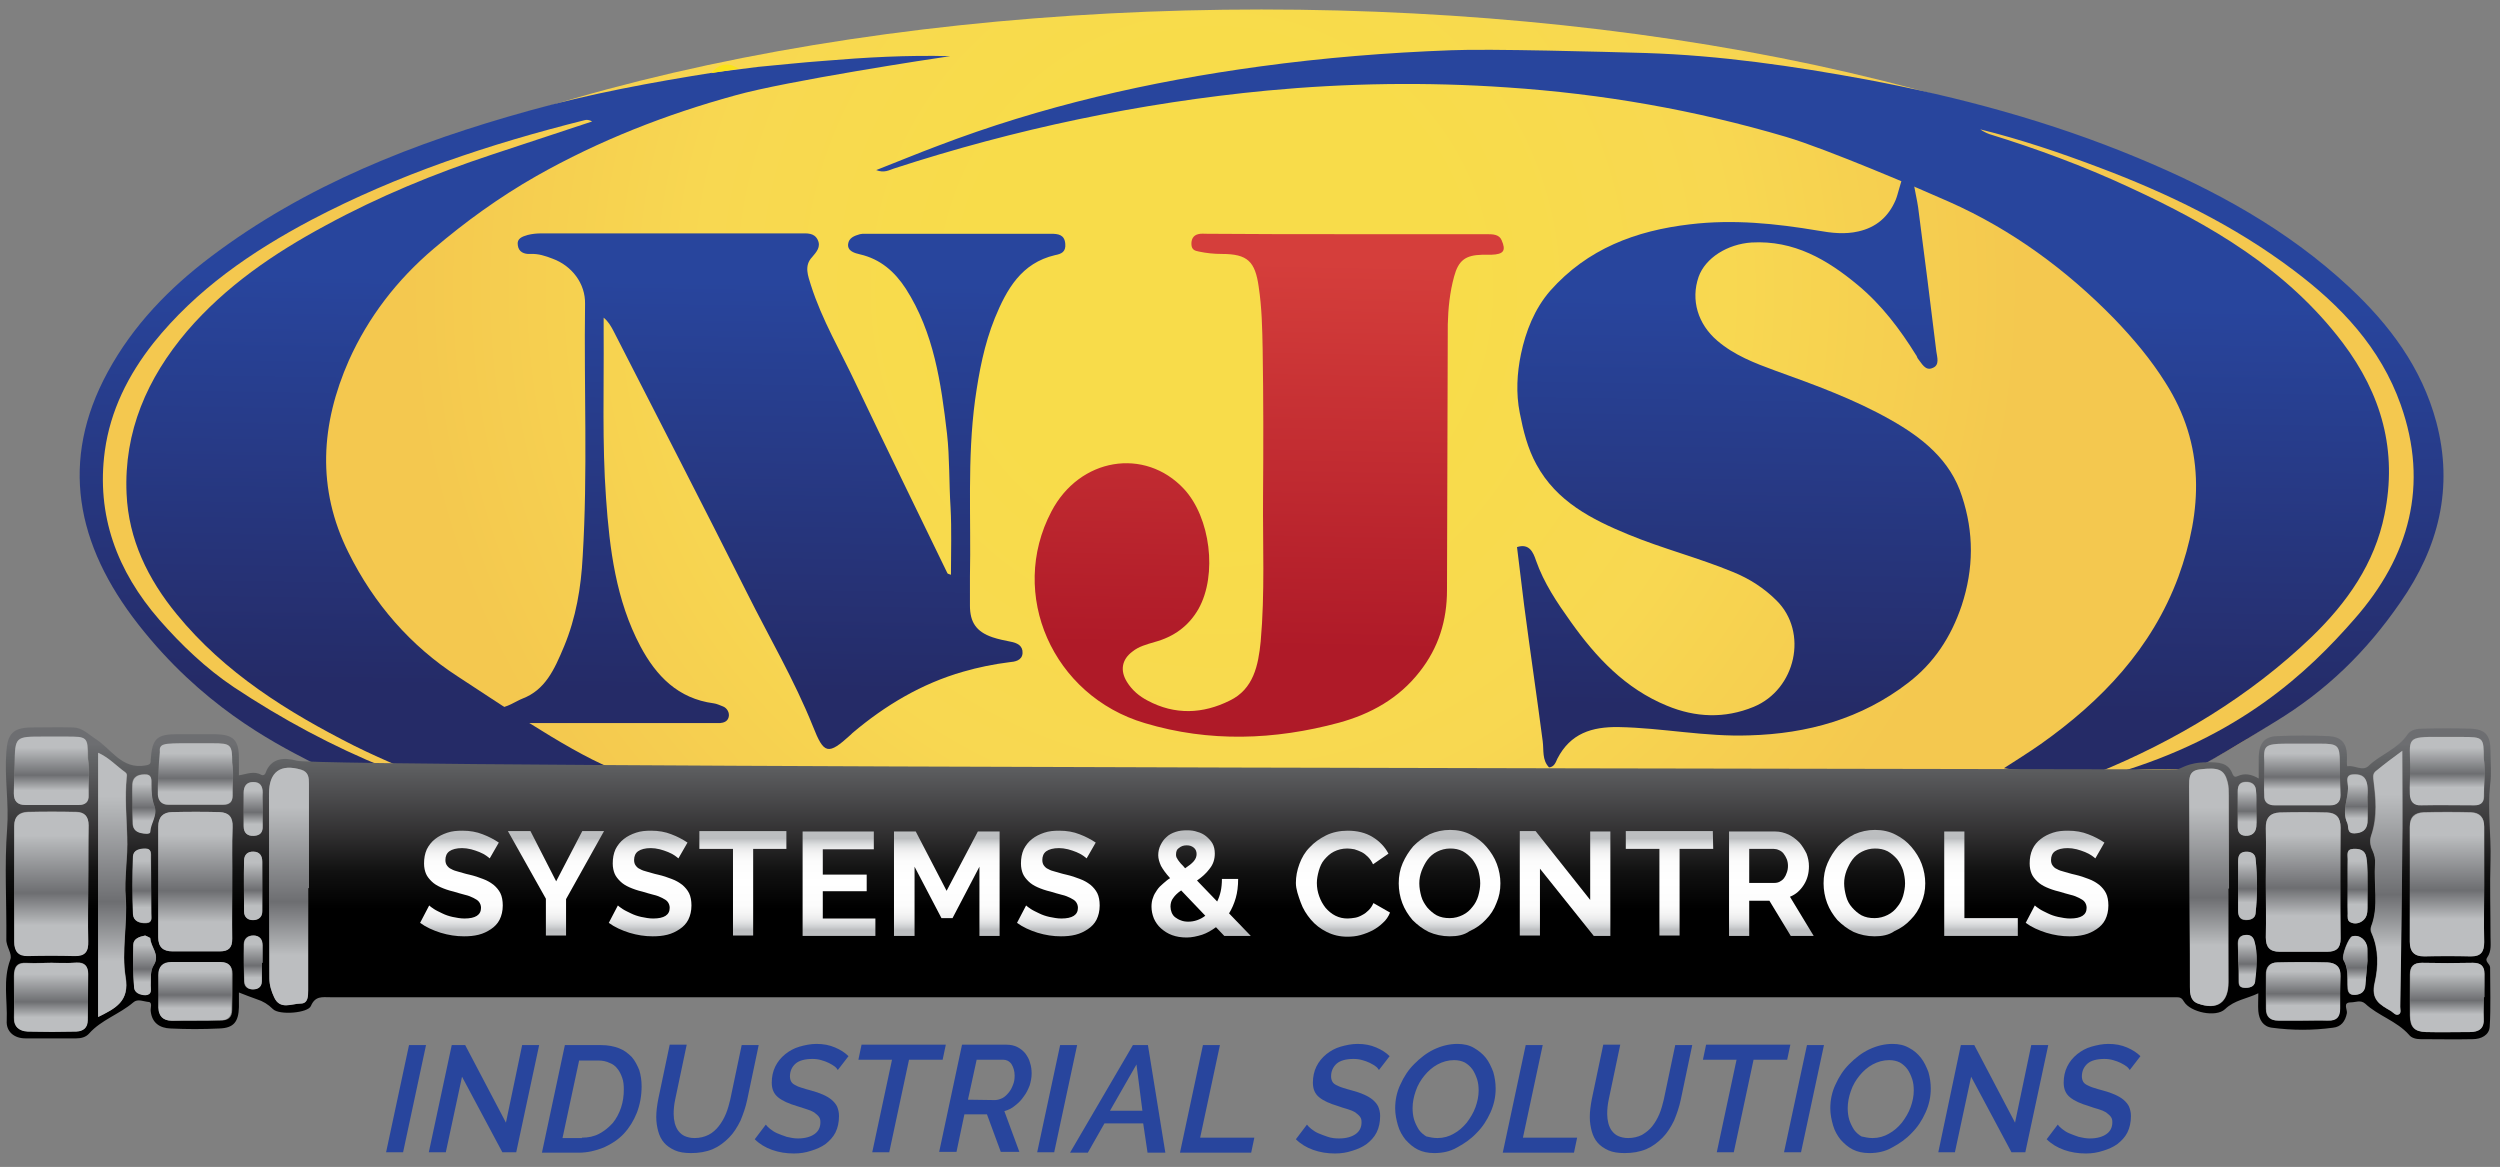 <?xml version="1.0" encoding="utf-8"?>
<!-- Generator: Adobe Illustrator 21.1.0, SVG Export Plug-In . SVG Version: 6.00 Build 0)  -->
<svg version="1.1" id="Layer_1" xmlns="http://www.w3.org/2000/svg" xmlns:xlink="http://www.w3.org/1999/xlink" x="0px" y="0px"
	 viewBox="0 0 632 295" style="enable-background:new 0 0 632 295;" xml:space="preserve">
<rect x="0" y="0" width="632" height="295" fill="#808080" stroke="none"/>
<style type="text/css">
	.st0{fill:url(#SVGID_1_);}
	.st1{fill:url(#SVGID_2_);}
	.st2{fill:url(#SVGID_3_);}
	.st3{fill:url(#SVGID_4_);}
	.st4{fill:url(#SVGID_5_);}
	.st5{fill:#FAE319;}
	.st6{fill:url(#SVGID_6_);}
	.st7{fill:url(#SVGID_7_);}
	.st8{fill:url(#SVGID_8_);}
	.st9{fill:url(#SVGID_9_);}
	.st10{fill:url(#SVGID_10_);}
	.st11{fill:url(#SVGID_11_);}
	.st12{fill:url(#SVGID_12_);}
	.st13{fill:url(#SVGID_13_);}
	.st14{fill:url(#SVGID_14_);}
	.st15{fill:url(#SVGID_15_);}
	.st16{fill:url(#SVGID_16_);}
	.st17{fill:url(#SVGID_17_);}
	.st18{fill:url(#SVGID_18_);}
	.st19{fill:url(#SVGID_19_);}
	.st20{fill:url(#SVGID_20_);}
	.st21{fill:url(#SVGID_21_);}
	.st22{fill:url(#SVGID_22_);}
	.st23{fill:url(#SVGID_23_);}
	.st24{fill:url(#SVGID_24_);}
	.st25{fill:url(#SVGID_25_);}
	.st26{fill:url(#SVGID_26_);}
	.st27{fill:url(#SVGID_27_);}
	.st28{fill:url(#SVGID_28_);}
	.st29{fill:url(#SVGID_29_);}
	.st30{fill:url(#SVGID_30_);}
	.st31{fill:url(#SVGID_31_);}
	.st32{fill:url(#SVGID_32_);}
	.st33{fill:url(#SVGID_33_);}
	.st34{fill:url(#SVGID_34_);}
	.st35{fill:url(#SVGID_35_);}
	.st36{fill:url(#SVGID_36_);}
	.st37{fill:url(#SVGID_37_);}
	.st38{fill:url(#SVGID_38_);}
	.st39{fill:url(#SVGID_39_);}
	.st40{fill:url(#SVGID_40_);}
	.st41{fill:url(#SVGID_41_);}
	.st42{fill:url(#SVGID_42_);}
	.st43{fill:url(#SVGID_43_);}
	.st44{fill:url(#SVGID_44_);}
	.st45{fill:url(#SVGID_45_);}
	.st46{fill:url(#SVGID_46_);}
	.st47{fill:url(#SVGID_47_);}
	.st48{fill:url(#SVGID_48_);}
	.st49{fill:url(#SVGID_49_);}
	.st50{fill:url(#SVGID_50_);}
	.st51{fill:url(#SVGID_51_);}
	.st52{fill:#28459D;}
</style>
<radialGradient id="SVGID_1_" cx="307.258" cy="236.871" r="204.392" gradientTransform="matrix(1 0 0 -1 0 310)" gradientUnits="userSpaceOnUse">
	<stop  offset="0.302" style="stop-color:#F8DC4A"/>
	<stop  offset="0.634" style="stop-color:#F8D851"/>
	<stop  offset="1" style="stop-color:#F4C84F"/>
</radialGradient>
<ellipse class="st0" cx="318.9" cy="121.7" rx="297.3" ry="119.3"/>
<linearGradient id="SVGID_2_" gradientUnits="userSpaceOnUse" x1="441.791" y1="245.166" x2="439.826" y2="125.317" gradientTransform="matrix(1 0 0 -1 0 310)">
	<stop  offset="8.802083e-02" style="stop-color:#28459D"/>
	<stop  offset="0.952" style="stop-color:#252B67"/>
</linearGradient>
<path class="st1" d="M479.2,50.6c-1.8,4.2-4.9,6.9-9.4,7.9c-3.4,0.8-6.8,0.4-10.2-0.2c-10.7-1.8-21.4-2.9-32.3-1.6
	c-13.8,1.6-26,6.2-35.4,16.8c-4,4.6-6.2,10.3-7.4,16c-1,4.8-1.3,9.9-0.3,14.9c0.9,4.6,2,9,4.2,13c5.1,9.4,14,13.9,23.2,17.7
	c8.7,3.6,17.8,5.9,26.5,9.5c4.2,1.7,7.9,4.1,11,7.2c8.1,8,4.9,22.5-5.8,26.9c-7.3,3-14.7,2.7-21.9-0.3
	c-10.5-4.3-17.9-12.2-24.3-21.2c-3.5-4.9-6.8-9.8-8.8-15.5c-0.7-2.1-1.7-4.4-4.8-3.4c0.6,4.9,1.2,9.8,1.8,14.7
	c1.5,11.5,3.2,22.9,4.7,34.4c0.3,2.3-0.2,4.7,1.6,6.6c1.3-0.1,1.7-1.3,2.1-2.2c3.3-6.4,8.7-8.1,15.5-8c11,0.2,21.9,2.5,33,2.1
	c14.7-0.4,28.4-4.2,40.2-13.3c6.5-5,10.8-11.5,13.5-19.5c3.1-9.4,3.1-18.5,0.1-27.6c-2.9-9.2-10.1-14.9-18.1-19.4
	c-9.2-5.2-19.1-8.8-29.1-12.4c-5.2-1.9-10.4-3.9-14.7-7.6c-4.9-4.2-6.7-10.3-4.7-16.1c1.7-4.8,7.3-8.3,13.4-8.7
	c10.7-0.6,19.1,4.3,26.9,10.8c6,5,10.6,11.1,14.7,17.7c0.2,0.2,0.2,0.5,0.4,0.8c1,1.2,1.9,3.3,3.8,2.4c1.8-0.7,1.1-2.7,0.9-4.2
	c-1.5-12.2-3-24.3-4.6-36.4c-0.2-1.6-1-4.9-1.2-6.8c-0.2-1.8-2-2.2-2.6-0.9C480.4,46.2,479.8,49.2,479.2,50.6z"/>
<linearGradient id="SVGID_3_" gradientUnits="userSpaceOnUse" x1="419.894" y1="245.525" x2="417.929" y2="125.675" gradientTransform="matrix(1 0 0 -1 0 310)">
	<stop  offset="8.802083e-02" style="stop-color:#28459D"/>
	<stop  offset="0.952" style="stop-color:#252B67"/>
</linearGradient>
<path class="st2" d="M615.9,106.7C612.2,92.9,604,82,593.8,72.5C578.2,58,559.9,48,540.4,39.9c-22.1-9.2-45.1-15.4-68.6-19.8
	c-18.4-3.4-37-6.1-55.8-6.7c-10.5-0.3-39.2-1.1-49.1-0.7c-16.2,0.6-32.3,1.9-48.4,4.1c-27.9,3.8-55.1,10-81.5,20.1
	c-5.1,1.9-10.1,4-15.5,6.1c2,0.8,3.3,0,4.5-0.4c30.7-10,62.1-16.6,94.3-19.7c20.2-1.9,40.4-2.2,60.7-0.8c24,1.6,47.5,5.7,70.5,12.5
	c10.2,3,34.5,13.4,41.2,16.4c15.8,7,29.7,17.2,41.8,29.6c4.8,5,9.2,10.2,12.9,16.1c10.1,15.8,9.4,32.3,3.3,49.1
	c-6.7,18.1-19.4,31.4-34.8,42.3c-3,2.1-6.2,4.1-9.3,6.1c4.7,0.9,17.2,0.7,23.5,1.2c19.9-8.1,38.7-19.4,54.3-34.4
	c8.9-8.6,15.9-18.5,18.4-30.9c3.3-16.1-0.7-30.4-10.6-43.5c-14.1-18.6-33.4-29.8-54-39.3c-11.4-5.3-23.3-9.7-35.3-13.4
	c-0.8-0.3-1.6-0.7-2.3-1.2c10.1,2.5,19.9,5.8,29.7,9.5c17.6,6.6,34.4,14.7,49.5,26.1c12,9,22,19.6,27.1,34
	c7.2,20.3,2.2,38.4-11.7,54.2c-11.7,13.4-29,29.8-60.7,39.1c5.9-1.7,13.5-1.1,19.6-1c1.2,0,15.2-8.5,21-12.1
	c13-7.9,23-17.6,31.7-30.2C616.5,138.4,620.3,123.3,615.9,106.7z"/>
<linearGradient id="SVGID_4_" gradientUnits="userSpaceOnUse" x1="130.288" y1="250.272" x2="128.323" y2="130.423" gradientTransform="matrix(1 0 0 -1 0 310)">
	<stop  offset="8.802083e-02" style="stop-color:#28459D"/>
	<stop  offset="0.952" style="stop-color:#252B67"/>
</linearGradient>
<path class="st3" d="M115.7,171c-11.9-7.7-21.2-18.4-27.6-31.3c-8.1-16.2-7-32.5,0.1-48.6c4.9-10.9,12.1-20.3,21.4-28.2
	c8.1-6.9,16.7-13.1,26-18.4c15.9-9,32.8-15.6,50.3-20.4c12.8-3.6,50-9.3,54.3-9.9c-10.7-0.3-21.4,0.3-32.1,1.2
	c-5.5,0.4-10.9,1-16.4,1.5c-3,0.4-8,1-11.1,1.4c-15.8,2.5-31.5,5.4-46.9,9.7c-28.8,8-56.3,18.7-80.4,36.9
	c-10.6,8-19.7,17.4-26.1,29.2c-12.1,22.3-8.1,43.5,7.8,63.8s33.5,29.5,43.4,34.6c5.2,2.7,13.7,2.6,19.3,1.7
	c-13.6-5.5-26.4-12.4-38.6-20.5c-7-4.7-13.2-10.6-18.8-17c-10.7-12.3-16-26.4-13.8-42.7c1.4-10.2,5.9-19.2,12.3-27.3
	c10.8-13.5,24.8-23.1,39.9-31.1c21.9-11.5,45.1-19.2,69-25.2c0.6-0.2,1.3-0.1,2,0.3c-8.5,2.8-16.9,5.6-25.4,8.4
	c-14.5,4.8-28.6,10.6-42,17.9c-13,7-25.2,15.3-35,26.7c-10.1,11.9-16,25.4-15.3,41.1c0.5,11.6,5.4,21.6,12.7,30.5
	c12.1,14.8,28,24.7,44.8,33.2c4,2,8.1,3.8,12.2,5.6c1.3,0.1,2.5,0.2,3.8,0.2c14.3,0,28.6,0,43,0c1.9,0,3.9,0.6,5.8-0.2
	C143,189.5,123.8,176.2,115.7,171z"/>
<linearGradient id="SVGID_5_" gradientUnits="userSpaceOnUse" x1="197.761" y1="249.166" x2="195.796" y2="129.317" gradientTransform="matrix(1 0 0 -1 0 310)">
	<stop  offset="8.802083e-02" style="stop-color:#28459D"/>
	<stop  offset="0.952" style="stop-color:#252B67"/>
</linearGradient>
<path class="st4" d="M269.3,61.6c-0.2-2.3-1.8-2.5-3.6-2.5c-15.7,0-31.4,0-47.1,0c-0.4,0-0.8,0-1.2,0.1c-1.4,0.4-2.8,0.9-3,2.5
	c-0.2,1.8,1.7,2.3,3,2.6c5.2,1.2,8.8,4.4,11.6,8.7c7.1,11.1,8.9,23.8,10.4,36.6c0.7,6.2,0.5,12.5,0.9,18.7c0.3,5.6,0.1,11.2,0.1,17
	c-0.5-0.2-0.8-0.2-0.9-0.4c-7.7-15.9-15.5-31.8-23.1-47.8c-3.9-8.3-8.6-16.2-11.4-25c-0.7-2.3-1.8-4.9,0.3-7.1
	c1.1-1.3,2.3-2.6,1.4-4.4c-0.9-1.8-2.7-1.6-4.4-1.6c-21.8,0-43.6,0-65.4,0c-1.2,0-2.3,0.1-3.5,0.4c-1.4,0.4-2.8,0.9-2.5,2.6
	c0.2,1.7,1.6,2.3,3.2,2.2c2-0.1,3.8,0.5,5.6,1.2c4.9,1.8,8.3,6.3,8.2,11.4c-0.3,21.3,0.7,42.6-0.6,63.9c-0.4,7.8-1.7,15.5-4.7,22.7
	c-2.5,6-4.8,11-10.5,13.2c-1.6,0.6-4,2.4-6.4,2.4c-2.7,1.3-2.7,3.5,8.6,3.8c15.8,0,30.7,0,45.6,0c0.7,0,1.4,0,2.1,0
	c1-0.1,1.9-0.4,2.2-1.5c0.3-1.1-0.4-2.3-1.4-2.7c-0.8-0.3-1.6-0.7-2.4-0.8c-9-1.2-14.5-6.9-18.5-14.4c-6.2-11.7-7.8-24.6-8.7-37.5
	c-1-14-0.5-27.9-0.6-41.9c0-1.2,0-2.5,0-3.7c1.2,1,1.8,2.1,2.4,3.2c11.3,22.1,22.7,44.2,33.8,66.3c5.6,11.2,12,22.1,16.7,33.8
	c2.8,7.1,3.8,7.4,9.6,2.1c0.1-0.1,0.3-0.3,0.4-0.4c8.3-7,17.5-12.5,28-15.5c3.8-1.1,7.7-1.9,11.7-2.4c1.3-0.1,3.2-0.4,3.3-2.3
	c0.1-1.9-1.4-2.6-3.1-2.9c-1.5-0.3-3-0.6-4.5-1.1c-4.1-1.4-5.7-3.8-5.7-8c0-2.4,0-4.9,0-7.3c0.3-14.9-0.7-29.8,1.3-44.7
	c1-7.1,2.3-14,5-20.7c3-7.3,6.7-13.9,15.2-15.9C268.3,64.2,269.5,63.7,269.3,61.6z"/>
<path class="st5" d="M186.5,17.4c-2.3,0.4-4.5,0.7-6.7,1.1c1.8-2.2,3.9-2.9,6.5-1.4c0.2,0.1,0.4,0.2,0.5,0.2
	C186.7,17.3,186.6,17.4,186.5,17.4z"/>
<linearGradient id="SVGID_6_" gradientUnits="userSpaceOnUse" x1="321.976" y1="262.702" x2="319.029" y2="112.399" gradientTransform="matrix(1 0 0 -1 0 310)">
	<stop  offset="0.125" style="stop-color:#D53E3B"/>
	<stop  offset="0.775" style="stop-color:#AF1A28"/>
</linearGradient>
<path class="st6" d="M340.5,59.2c11.8,0,23.7,0,35.5,0c1.5,0,3,0.1,3.6,1.5c1.2,2.7,0.5,3.6-2.6,3.7c-0.8,0-1.6,0-2.3,0
	c-4.2,0.1-6,1.4-7.1,5.5c-1.1,4-1.5,8.1-1.6,12.1c-0.1,22.4-0.1,44.8-0.2,67.2c0,7.6-2.1,14.5-6.9,20.6
	c-5.3,6.8-12.4,10.7-20.4,12.9c-16.3,4.4-32.8,5-49.1,0.1c-23.3-6.9-34.6-32.6-23.6-53.5c7.1-13.6,23.6-16.3,33.5-5.7
	c6.7,7.2,8.5,21.7,3.7,30.3c-2.5,4.4-6.3,7.1-11.1,8.4c-2,0.6-4,1.1-5.6,2.4c-2.7,2-3.2,4.8-1.4,7.7c1.3,2.1,3.1,3.6,5.2,4.7
	c6.9,3.7,14,3.4,20.8,0c6-2.9,7.2-8.9,7.8-14.9c1.1-12.3,0.5-24.6,0.6-36.9s0.1-24.6-0.1-37c-0.1-5.3-0.2-10.5-1-15.8
	c-0.9-6.4-2.8-8.3-9.3-8.3c-2,0-3.9-0.2-5.8-0.6c-1.1-0.2-1.8-0.5-1.9-1.7c-0.1-1.3,0.4-2.4,1.7-2.7c0.7-0.2,1.5-0.1,2.3-0.1
	C316.9,59.2,328.7,59.2,340.5,59.2L340.5,59.2z"/>
<linearGradient id="SVGID_7_" gradientUnits="userSpaceOnUse" x1="315.582" y1="145.019" x2="315.582" y2="76.252" gradientTransform="matrix(1 0 0 -1 0 310)">
	<stop  offset="0.336" style="stop-color:#6D6E71"/>
	<stop  offset="0.381" style="stop-color:#646668"/>
	<stop  offset="0.524" style="stop-color:#4C4C4E"/>
	<stop  offset="0.665" style="stop-color:#313031"/>
	<stop  offset="0.805" style="stop-color:#111111"/>
	<stop  offset="0.941" style="stop-color:#000000"/>
</linearGradient>
<path class="st7" d="M550.2,194.5c1.2,0,2.6-1.8,7.9-1.8c2.7,0,5.2,0,6.3,3c0.3,0.7,0.7,0.8,1.3,0.5c1.7-0.8,3.4-0.5,5.3,0.6
	c0-2,0-3.7,0-5.5c0.1-3.3,1.4-5.1,4.6-5.2c4.4-0.2,8.8-0.2,13.2,0c3.1,0.2,4.4,1.8,4.5,4.7c0.1,1-0.2,3,0.2,2.9
	c1.8-0.3,3.8,1.4,5.3-0.1c3-2.9,7.3-4.2,9.8-7.9c0.9-1.3,2.5-1.5,4-1.5c3.9-0.1,7.8-0.1,11.7,0c4,0.1,5.3,1.6,5.3,5.7
	c0,2.8,0.3,5.7-0.1,8.5c-0.7,6.4,0.3,12.7,0.1,19.1s0,12.9,0,19.4c0,1.7,0.3,3.5-0.8,5.1c-0.8,1.1,0.7,1.6,0.7,2.6
	c0,5,0.2,10-0.1,14.9c-0.1,2.2-2.2,3.2-4.3,3.2c-4.4,0.1-8.8,0-13.2,0c-1.1,0-2.3-0.3-2.9-1.1c-3.1-3.5-7.8-4.8-11.1-7.9
	c-1.2-1-2.4-0.3-3.6-0.3c-2.1,0-0.9,1.7-1,2.7c-0.4,2.1-1.5,3.5-3.5,3.7c-5.1,0.7-10.3,0.7-15.5,0c-2.2-0.3-3.2-2-3.4-4.2
	c-0.1-1.4,0-2.9,0-4.5c-2.9,1.4-6,1.7-8.4,4c-2.3,2.2-8.8,0.8-10.4-1.9c-0.5-0.9-1-1.1-1.8-1.1s-1.6,0-2.3,0
	c-154.8,0-309.7,0-464.5,0c-2,0-3.8-0.4-4.9,2.2c-0.7,1.8-8,2.4-9.6,0.8c-1.2-1.2-2.5-2-4.1-2.5c-1.5-0.5-2.9-1.1-4.5-1.7
	c0,1.4,0,2.5,0,3.7c-0.1,3.7-1.3,5.3-5,5.4c-4.1,0.2-8.2,0.2-12.3,0c-2.7-0.1-4.7-1.4-5-4.4c-0.1-0.8,0.5-2.2-0.5-2.3
	c-1.3-0.1-2.8-0.9-3.9,0.1c-3.5,3-8.1,4.4-11.2,7.9c-0.8,0.9-2,1.2-3.2,1.2c-4.3,0-8.6,0-12.9,0c-2.8,0-4.9-1.7-4.7-4.5
	c0.2-5.1-1-10.3,0.9-15.4c0.6-1.5-1.1-3.3-1-5.2c0.1-9.3-0.5-18.6,0.2-27.9c0.5-6.5-0.7-12.9-0.2-19.4c0.3-4.5,1.6-6.1,6.2-6.2
	c3.5,0,7-0.1,10.6,0c2.3,0,3.8,1.6,5.6,2.8c4.1,2.5,6.7,7.9,12.8,6.8c1.3-0.2,1.3-0.6,1.3-1.5c0.4-5.3,1.5-6.4,6.8-6.4
	c3.1,0,6.3,0,9.4,0c4.7,0.1,6.1,1.4,6.1,6.1c0,1.4,0,2.7,0,4.3c2-0.3,3.8-1.2,5.7-0.1c0.4,0.2,0.8,0,1-0.4c1.4-4.1,5-4,7.9-3.2
	C79.8,194.1,544.1,194.4,550.2,194.5z M40.4,195c-0.7,2-0.4,4-0.3,6c0.1,1.5,0.8,2.5,2.6,2.5c4.6,0,9.1,0,13.7,0
	c1.6,0,2.4-0.7,2.4-2.3c-0.1-2.8,0.4-5.6-0.1-8.4c0-4.6-0.3-4.9-4.9-4.9c-2,0-4.1,0-6.1,0C40.4,188,40.4,188,40.4,195z M573.4,194.7
	c-1.3,2.2-0.6,4.6-0.5,6.8c0.1,1.3,1.1,2,2.5,2c4.6,0,9.1,0,13.7,0c1.7,0,2.5-0.9,2.5-2.6c0-2.7-0.1-5.4-0.1-8.1
	c0-4.4-0.4-4.8-4.8-4.8c-2.8,0-5.6,0-8.5,0C572.9,188,571.9,189.3,573.4,194.7z M609.4,194c0,2.2-0.2,4.5-0.1,6.7
	c0.1,1.8,0.9,2.9,2.9,2.8c4.5-0.1,9,0,13.4,0c1.6,0,2.4-0.7,2.4-2.2c-0.1-3.2,0.4-6.4-0.1-9.6c0-5.3-0.1-5.4-5.6-5.4
	c-1.8,0-3.5,0-5.3,0C608,186.1,609.3,186.5,609.4,194z M3.7,193.3c-0.1,2.4-0.2,4.9-0.2,7.3c0,1.9,0.9,2.9,2.9,2.9c4.5,0,9,0,13.5,0
	c1.7,0,2.6-0.8,2.5-2.5c-0.1-3.1,0.4-6.2-0.1-9.3c0-5.4-0.1-5.4-5.6-5.4c-1.9,0-3.7,0-5.6,0C3.8,186.2,3.8,186.2,3.7,193.3z
	 M22.3,223.6L22.3,223.6c0-5,0-10,0.1-15c0-2.2-1.1-3.3-3.1-3.4c-4.1-0.1-8.2-0.1-12.3,0c-2.1,0.1-3.4,1.1-3.4,3.5
	c0,9.8,0,19.6,0,29.3c0,2.4,1,3.6,3.5,3.6c3.9-0.1,7.8-0.1,11.7,0c2.7,0.1,3.6-1.1,3.5-3.7C22.2,233.2,22.3,228.4,22.3,223.6z
	 M628,223.8L628,223.8c0-5,0-10,0-14.9c0-2.3-1.1-3.5-3.3-3.6c-4-0.1-8-0.1-12,0c-2.3,0.1-3.6,1.2-3.5,3.7c0.1,9.7,0,19.3,0,29
	c0,2.5,1.1,3.8,3.7,3.7c3.9-0.1,7.8-0.1,11.7,0c2.6,0.1,3.4-1.1,3.4-3.6C627.9,233.3,628,228.5,628,223.8z M572.8,222.9
	c0,4.7,0.1,9.4,0,14.1c0,2.5,1,3.6,3.5,3.6c4,0,8,0,12,0c2.3,0,3.4-0.9,3.4-3.3c-0.1-9.4-0.1-18.8,0-28.1c0-2.5-1.1-3.7-3.4-3.8
	c-4-0.1-8-0.1-12,0c-2.4,0.1-3.6,1.4-3.5,4C572.9,213.9,572.8,218.4,572.8,222.9z M58.7,222.9C58.7,222.9,58.8,222.9,58.7,222.9
	c0-4.6-0.1-9.2,0.1-13.8c0.1-2.5-0.9-3.7-3.3-3.8c-4-0.1-8-0.1-12,0c-2.2,0.1-3.5,1.2-3.5,3.7c0.1,9.3,0.1,18.6,0,27.9
	c0,2.5,1.2,3.6,3.6,3.6c4,0,8,0,12,0c2.2,0,3.2-1,3.1-3.2C58.7,232.5,58.7,227.7,58.7,222.9z M563.3,224.6c0.1,0,0.2,0,0.2,0
	c0-7.8,0-15.6,0-23.4c0-1.2,0-2.4-0.3-3.5c-0.8-3.2-2.3-3.7-7-3.2c-2.8,0.3-2.7,2.3-2.7,4.3c0,9.7,0,19.3,0.1,29
	c0,7.2,0,14.5,0.1,21.7c0,1.7,0,3.4,2,4.2c4.8,1.8,7.7-0.2,7.7-5.4C563.4,240.4,563.3,232.5,563.3,224.6z M77.9,224.5
	c0.1,0,0.1,0,0.2,0c0-8.8,0-17.6,0-26.4c0-1.5-0.1-3-1.9-3.5c-5.3-1.6-8.2,0.5-8.2,6.1c0,15.5,0.1,31.1,0.1,46.6
	c0,1.7,0.5,3.3,1.2,4.8c1.5,3.3,4.5,1.6,6.7,1.6c1.9,0,1.9-1.8,1.9-3.4C77.9,241.7,77.9,233.1,77.9,224.5z M24.8,257.1
	c4.5-2.3,8-4,7-10.1c-1.1-6.5,0.5-13.3,0-20c-0.4-5.1,0.6-10.3,0.4-15.4c-0.2-5-0.6-10.1-0.1-15.1c0.1-0.5,0-1-0.4-1.3
	c-2.3-1.6-4.2-3.7-6.8-4.9C24.8,212.6,24.8,234.7,24.8,257.1z M607.3,189.8c-2.6,2-4.6,3.5-6.6,5c-0.7,0.5-0.9,1.1-0.8,2
	c0.6,4.8,1.1,9.6-0.5,14.4c-0.4,1.1-0.3,2.5,0.3,3.7c0.5,1.1,0.8,2.2,0.7,3.4c-0.4,5.3,1,10.7-1,15.9c-0.2,0.5-0.2,1.2,0.1,1.7
	c1.8,4,1.7,8.5,0.8,12.4c-1.1,4.5,1.4,5.7,4.1,7.3c0.6,0.4,1.2,1.2,2,0.8c0.6-0.4,0.3-1.3,0.3-1.9c0.2-13,0.4-26,0.5-38.9
	C607.4,207.2,607.3,198.8,607.3,189.8z M627.9,252.1L627.9,252.1c0.1-2,0.1-3.9,0.1-5.9c0-1.9-0.8-2.8-2.9-2.8
	c-4.3,0.1-8.6,0.1-12.9,0c-2.1,0-3,0.9-3,3c0,3.4,0,6.8,0,10.3c0,2.9,1.1,4.1,4,4.2c3.7,0.1,7.4,0,11.1,0c2.4,0,3.7-0.9,3.5-3.5
	C627.8,255.6,627.9,253.8,627.9,252.1z M13,243.4c-2.1,0-4.1,0.1-6.2,0c-2.5-0.2-3.3,1-3.3,3.3c0,3.5,0.1,7,0,10.5
	c-0.1,2.4,1.4,3.4,3.4,3.5c4.1,0.2,8.2,0.1,12.3,0c1.7,0,2.9-0.8,2.9-2.9c0-3.9,0.1-7.8,0.1-11.7c0-1.9-0.8-2.9-2.9-2.8
	C17.3,243.5,15.2,243.5,13,243.4z M582.1,258c2.1,0,4.3,0,6.4,0c2.1,0,3-1,3-3c0-2.7,0-5.5,0.1-8.2c0.1-2.4-1.2-3.4-3.3-3.5
	c-4.2-0.1-8.4-0.1-12.6,0c-2,0-3,1.2-2.9,3.2c0,2.8,0,5.7,0,8.5c0,2.1,1.1,3,3.1,3C578,258,580,258,582.1,258z M49.5,258
	c2.1,0,4.1,0,6.2,0c1.9,0,3-0.7,3-2.7c0-3,0.1-6.1,0.1-9.1c0-1.9-1-2.9-2.8-2.9c-4.2,0-8.4,0-12.6,0c-2.1,0-3.2,1.1-3.2,3.3
	c0,2.7,0,5.5,0,8.2c0,2.1,1.1,3.2,3.3,3.3C45.4,258,47.4,258,49.5,258z M593.5,223.9c0,2.3,0,4.7,0,7c0,0.8-0.2,1.9,0.8,2.3
	c0.9,0.4,1.9,0.3,2.8-0.3c1.2-0.8,1.4-2,1.4-3.3c0-3,0-6,0-9.1c0-1.3,0-2.5-0.3-3.8c-0.3-1.8-1.7-2.2-3.3-2.1
	c-1.9,0.1-1.4,1.5-1.4,2.6C593.4,219.4,593.5,221.7,593.5,223.9z M38.2,224.2c0-2.4,0-4.9,0-7.3c0-1,0.2-2.3-1.4-2.3
	c-1.5,0-3.1,0.4-3.1,2c-0.2,4.9-0.2,9.7,0,14.6c0.1,1.7,1.6,2.3,3.3,2.2c1.7-0.1,1.2-1.5,1.3-2.4C38.3,228.7,38.2,226.5,38.2,224.2z
	 M565.8,223.9c0,2.1,0,4.3,0,6.4c0,1.2,0.4,2.2,1.7,2.3c1.2,0.1,2.6-0.3,2.7-1.6c0.5-4.6,0.5-9.3,0-13.9c-0.1-1.3-1.3-1.9-2.6-1.7
	c-1.6,0.1-1.8,1.2-1.8,2.5C565.8,219.8,565.8,221.8,565.8,223.9z M66.3,224.2c0-2.1,0-4.3,0-6.4c0-1.5-0.7-2.4-2.2-2.5
	c-1.5,0-2.4,0.8-2.4,2.3c-0.1,4.3,0,8.6,0,12.8c0,1.6,1.2,2.3,2.5,2.2c1.2-0.1,2.2-0.8,2.1-2.3C66.3,228.3,66.3,226.2,66.3,224.2z
	 M598.5,202.4c-0.1-1,0.3-2.9-0.2-4.7c-0.5-1.8-1.9-2.1-3.5-2c-1.7,0.1-1.5,1.4-1.3,2.4c0.5,3.3-1.7,6.5-0.1,9.9
	c0.5,1-0.2,2.6,1.8,2.6c1.8,0,3.1-0.8,3.3-2.7C598.6,206.4,598.5,204.9,598.5,202.4z M598.5,242.9L598.5,242.9
	c-0.1-1.1,0-2.2-0.1-3.2c-0.2-2.1-2-3.5-3.8-3c-0.9,0.2-2.8,5-2.2,6c1.2,2,1,4.1,1,6.2c0,1.3,0,2.7,1.9,2.6c1.6-0.1,2.5-0.9,2.6-2.5
	C598.2,246.9,598.4,244.9,598.5,242.9z M36.7,236.5c-1.5,0.3-2.9,0.8-3,2.2c-0.1,3.6-0.1,7.2,0.2,10.8c0.1,1.4,1.5,2,2.9,1.9
	c1.8,0,1.3-1.4,1.3-2.4c0.1-1.8-0.2-3.6,0.8-5.2c1.6-2.5-0.8-4.4-0.9-6.7C37.9,237,37,236.7,36.7,236.5z M33.5,203L33.5,203
	c0,1.8,0,3.5,0,5.3c0.1,1.2,0.8,2,2,2.2c0.8,0.2,2.3,0.4,2.4-0.3c0.1-2.2,1.9-4.2,1.1-6.4c-0.7-1.8-0.8-3.6-0.8-5.5
	c0-1.2,0.3-2.7-1.8-2.6c-1.7,0.1-2.9,0.7-3,2.5C33.4,199.9,33.5,201.4,33.5,203z M66.2,243.4h0.1c0-1.5,0-2.9,0-4.4
	s-0.7-2.5-2.2-2.5c-1.5-0.1-2.5,0.8-2.5,2.3c0,3.1,0,6.2,0.1,9.3c0,1.5,1.1,2.1,2.4,2c1.1-0.1,2.1-0.7,2-2
	C66.2,246.5,66.2,244.9,66.2,243.4z M66.4,204.7c0-1.5,0-2.9,0-4.4c0-1.7-0.7-2.7-2.4-2.6c-1.7,0-2.4,1.1-2.4,2.7c0,2.8,0,5.7,0,8.5
	c0,1.7,1,2.5,2.6,2.4s2.2-0.9,2.2-2.5C66.3,207.4,66.4,206.1,66.4,204.7z M570.4,204.6L570.4,204.6c-0.1-1.7,0.1-3.3-0.1-5
	c-0.2-1.4-1.2-2.1-2.7-2s-1.9,1.1-1.9,2.4c0,2.9,0,5.9,0,8.8c0,1.3,0.3,2.3,1.9,2.4c1.6,0.1,2.7-0.7,2.8-2.3
	C570.6,207.5,570.4,206.1,570.4,204.6z M565.8,243.2L565.8,243.2c0.1,1.5,0.1,2.9,0.1,4.4c0,1-0.1,2,1.3,2.1
	c1.3,0.1,2.7-0.2,2.8-1.5c0.4-3.5,0.8-7-0.2-10.4c-0.4-1.3-1.4-1.6-2.5-1.4s-1.6,0.9-1.6,2.1C565.8,240.1,565.8,241.7,565.8,243.2z"
	/>
<linearGradient id="SVGID_8_" gradientUnits="userSpaceOnUse" x1="13" y1="104.828" x2="13" y2="68.347" gradientTransform="matrix(1 0 0 -1 0 310)">
	<stop  offset="0.165" style="stop-color:#BCBEC0"/>
	<stop  offset="0.565" style="stop-color:#6D6E71"/>
	<stop  offset="0.788" style="stop-color:#BCBEC0"/>
</linearGradient>
<path class="st8" d="M22.3,223.6c0,4.8-0.1,9.6,0,14.4c0.1,2.6-0.8,3.8-3.5,3.7c-3.9-0.1-7.8-0.1-11.7,0c-2.5,0.1-3.5-1.2-3.5-3.6
	c0-9.8,0-19.6,0-29.3c0-2.4,1.3-3.4,3.4-3.5c4.1-0.1,8.2-0.1,12.3,0c2.1,0,3.1,1.1,3.1,3.4C22.3,213.6,22.4,218.6,22.3,223.6
	L22.3,223.6z"/>
<linearGradient id="SVGID_9_" gradientUnits="userSpaceOnUse" x1="618.6" y1="104.839" x2="618.6" y2="68.318" gradientTransform="matrix(1 0 0 -1 0 310)">
	<stop  offset="0.165" style="stop-color:#BCBEC0"/>
	<stop  offset="0.545" style="stop-color:#6D6E71"/>
	<stop  offset="0.744" style="stop-color:#BCBEC0"/>
</linearGradient>
<path class="st9" d="M628,223.8c0,4.8-0.1,9.6,0,14.4c0,2.4-0.8,3.6-3.4,3.6c-3.9-0.1-7.8-0.1-11.7,0c-2.6,0-3.7-1.2-3.7-3.7
	c0-9.7,0-19.3,0-29c0-2.5,1.3-3.6,3.5-3.7c4-0.1,8-0.1,12,0c2.1,0.1,3.3,1.2,3.3,3.6C628,213.8,628,218.8,628,223.8L628,223.8z"/>
<linearGradient id="SVGID_10_" gradientUnits="userSpaceOnUse" x1="582.247" y1="104.736" x2="582.247" y2="69.461" gradientTransform="matrix(1 0 0 -1 0 310)">
	<stop  offset="0.165" style="stop-color:#BCBEC0"/>
	<stop  offset="0.545" style="stop-color:#6D6E71"/>
	<stop  offset="0.744" style="stop-color:#BCBEC0"/>
</linearGradient>
<path class="st10" d="M572.8,222.9c0-4.5,0.1-9,0-13.5c-0.1-2.6,1.1-3.9,3.5-4c4-0.1,8-0.1,12,0c2.3,0.1,3.4,1.3,3.4,3.8
	c-0.1,9.4-0.1,18.8,0,28.1c0,2.4-1.1,3.3-3.4,3.3c-4,0-8,0-12,0c-2.5,0-3.5-1.2-3.5-3.6C572.9,232.2,572.8,227.5,572.8,222.9z"/>
<linearGradient id="SVGID_11_" gradientUnits="userSpaceOnUse" x1="49.403" y1="104.736" x2="49.403" y2="69.461" gradientTransform="matrix(1 0 0 -1 0 310)">
	<stop  offset="0.165" style="stop-color:#BCBEC0"/>
	<stop  offset="0.565" style="stop-color:#6D6E71"/>
	<stop  offset="0.788" style="stop-color:#BCBEC0"/>
</linearGradient>
<path class="st11" d="M58.7,222.9c0,4.8-0.1,9.6,0,14.4c0,2.3-0.9,3.2-3.1,3.2c-4,0-8,0-12,0c-2.4,0-3.6-1.1-3.6-3.6
	c0-9.3,0-18.6,0-27.9c0-2.5,1.3-3.7,3.5-3.7c4-0.1,8-0.1,12,0c2.4,0.1,3.4,1.3,3.3,3.8C58.6,213.7,58.8,218.3,58.7,222.9
	C58.8,222.9,58.7,222.9,58.7,222.9z"/>
<linearGradient id="SVGID_12_" gradientUnits="userSpaceOnUse" x1="558.42" y1="115.707" x2="558.42" y2="55.694" gradientTransform="matrix(1 0 0 -1 0 310)">
	<stop  offset="0.165" style="stop-color:#BCBEC0"/>
	<stop  offset="0.545" style="stop-color:#6D6E71"/>
	<stop  offset="0.744" style="stop-color:#BCBEC0"/>
</linearGradient>
<path class="st12" d="M563.3,224.6c0,7.9,0,15.8,0,23.7c0,5.2-2.9,7.1-7.7,5.4c-1.9-0.7-2-2.5-2-4.2c0-7.2,0-14.5-0.1-21.7
	c0-9.7,0-19.3-0.1-29c0-2-0.1-4,2.7-4.3c4.7-0.6,6.2,0,7,3.2c0.3,1.1,0.3,2.3,0.3,3.5c0,7.8,0,15.6,0,23.4
	C563.5,224.6,563.4,224.6,563.3,224.6z"/>
<linearGradient id="SVGID_13_" gradientUnits="userSpaceOnUse" x1="73.05" y1="115.921" x2="73.05" y2="55.862" gradientTransform="matrix(1 0 0 -1 0 310)">
	<stop  offset="0.165" style="stop-color:#BCBEC0"/>
	<stop  offset="0.565" style="stop-color:#6D6E71"/>
	<stop  offset="0.788" style="stop-color:#BCBEC0"/>
</linearGradient>
<path class="st13" d="M77.9,224.5c0,8.6,0,17.2,0,25.8c0,1.5,0,3.4-1.9,3.4c-2.3,0-5.2,1.7-6.7-1.6c-0.7-1.5-1.2-3.1-1.2-4.8
	c0-15.5-0.1-31.1-0.1-46.6c0-5.6,2.9-7.7,8.2-6.1c1.8,0.6,1.9,2,1.9,3.5c0,8.8,0,17.6,0,26.4C78.1,224.5,78,224.5,77.9,224.5z"/>
<linearGradient id="SVGID_14_" gradientUnits="userSpaceOnUse" x1="28.463" y1="119.7" x2="28.463" y2="52.9" gradientTransform="matrix(1 0 0 -1 0 310)">
	<stop  offset="0.165" style="stop-color:#BCBEC0"/>
	<stop  offset="0.565" style="stop-color:#6D6E71"/>
	<stop  offset="0.788" style="stop-color:#BCBEC0"/>
</linearGradient>
<path class="st14" d="M24.8,257.1c0-22.4,0-44.5,0-66.8c2.7,1.2,4.6,3.3,6.8,4.9c0.5,0.3,0.5,0.7,0.4,1.3c-0.5,5,0,10.1,0.1,15.1
	c0.2,5.1-0.8,10.3-0.4,15.4c0.5,6.7-1,13.5,0,20C32.8,253.1,29.3,254.9,24.8,257.1z"/>
<linearGradient id="SVGID_15_" gradientUnits="userSpaceOnUse" x1="603.302" y1="120.2" x2="603.302" y2="53.453" gradientTransform="matrix(1 0 0 -1 0 310)">
	<stop  offset="0.165" style="stop-color:#BCBEC0"/>
	<stop  offset="0.545" style="stop-color:#6D6E71"/>
	<stop  offset="0.744" style="stop-color:#BCBEC0"/>
</linearGradient>
<path class="st15" d="M607.3,189.8c0,9.1,0.1,17.4,0,25.8c-0.1,13-0.3,26-0.5,38.9c0,0.7,0.3,1.5-0.3,1.9c-0.8,0.5-1.4-0.4-2-0.8
	c-2.8-1.6-5.2-2.8-4.1-7.3c0.9-3.9,1-8.3-0.8-12.4c-0.2-0.5-0.3-1.2-0.1-1.7c2-5.2,0.6-10.6,1-15.9c0.1-1.2-0.2-2.3-0.7-3.4
	c-0.6-1.2-0.7-2.6-0.3-3.7c1.7-4.8,1.1-9.6,0.5-14.4c-0.1-0.9,0.1-1.5,0.8-2C602.7,193.2,604.7,191.7,607.3,189.8z"/>
<linearGradient id="SVGID_16_" gradientUnits="userSpaceOnUse" x1="618.7" y1="66.581" x2="618.7" y2="49.129" gradientTransform="matrix(1 0 0 -1 0 310)">
	<stop  offset="0.165" style="stop-color:#BCBEC0"/>
	<stop  offset="0.545" style="stop-color:#6D6E71"/>
	<stop  offset="0.744" style="stop-color:#BCBEC0"/>
</linearGradient>
<path class="st16" d="M627.9,252.1c0,1.8-0.1,3.5,0,5.3c0.2,2.6-1.2,3.5-3.5,3.5c-3.7,0-7.4,0.1-11.1,0c-2.9-0.1-3.9-1.2-4-4.2
	c0-3.4,0-6.8,0-10.3c0-2.1,0.9-3,3-3c4.3,0.1,8.6,0.1,12.9,0c2,0,2.9,0.9,2.9,2.8c0,2,0,3.9,0,5.9
	C628,252.1,627.9,252.1,627.9,252.1z"/>
<linearGradient id="SVGID_17_" gradientUnits="userSpaceOnUse" x1="12.948" y1="66.607" x2="12.948" y2="49.125" gradientTransform="matrix(1 0 0 -1 0 310)">
	<stop  offset="0.165" style="stop-color:#BCBEC0"/>
	<stop  offset="0.565" style="stop-color:#6D6E71"/>
	<stop  offset="0.788" style="stop-color:#BCBEC0"/>
</linearGradient>
<path class="st17" d="M13,243.4c2.1,0,4.3,0.1,6.4,0c2-0.1,2.9,0.9,2.9,2.8c0,3.9-0.1,7.8-0.1,11.7c0,2-1.2,2.8-2.9,2.9
	c-4.1,0.1-8.2,0.1-12.3,0c-2-0.1-3.5-1.1-3.4-3.5c0.1-3.5,0-7,0-10.5c0-2.3,0.8-3.5,3.3-3.3C8.9,243.6,11,243.4,13,243.4z"/>
<linearGradient id="SVGID_18_" gradientUnits="userSpaceOnUse" x1="582.303" y1="66.829" x2="582.303" y2="52.026" gradientTransform="matrix(1 0 0 -1 0 310)">
	<stop  offset="0.165" style="stop-color:#BCBEC0"/>
	<stop  offset="0.545" style="stop-color:#6D6E71"/>
	<stop  offset="0.744" style="stop-color:#BCBEC0"/>
</linearGradient>
<path class="st18" d="M582.1,258c-2,0-4.1,0-6.1,0s-3.1-0.9-3.1-3c0-2.8,0-5.7,0-8.5c0-2,0.9-3.2,2.9-3.2c4.2-0.1,8.4-0.1,12.6,0
	c2.1,0.1,3.4,1.1,3.3,3.5c-0.1,2.7-0.1,5.5-0.1,8.2c0,2.1-0.9,3.1-3,3C586.4,257.9,584.2,258,582.1,258z"/>
<linearGradient id="SVGID_19_" gradientUnits="userSpaceOnUse" x1="49.303" y1="66.8" x2="49.303" y2="52.019" gradientTransform="matrix(1 0 0 -1 0 310)">
	<stop  offset="0.165" style="stop-color:#BCBEC0"/>
	<stop  offset="0.565" style="stop-color:#6D6E71"/>
	<stop  offset="0.788" style="stop-color:#BCBEC0"/>
</linearGradient>
<path class="st19" d="M49.5,258c-2.1,0-4.1,0-6.2,0s-3.2-1.1-3.3-3.3c0-2.7,0-5.5,0-8.2c0-2.1,1.1-3.3,3.2-3.3c4.2,0,8.4,0,12.6,0
	c1.9,0,2.9,1,2.8,2.9c0,3-0.1,6.1-0.1,9.1c0,2-1.1,2.8-3,2.7C53.6,258,51.5,258,49.5,258z"/>
<linearGradient id="SVGID_20_" gradientUnits="userSpaceOnUse" x1="618.647" y1="123.804" x2="618.647" y2="106.486" gradientTransform="matrix(1 0 0 -1 0 310)">
	<stop  offset="0.165" style="stop-color:#BCBEC0"/>
	<stop  offset="0.545" style="stop-color:#6D6E71"/>
	<stop  offset="0.744" style="stop-color:#BCBEC0"/>
</linearGradient>
<path class="st20" d="M627.9,191.7c0-5.3-0.1-5.4-5.6-5.4c-1.8,0-3.5,0-5.3,0c-9-0.1-7.8,0.3-7.7,7.8c0,2.2-0.2,4.5-0.1,6.7
	c0.1,1.8,0.9,2.9,2.9,2.8c4.5-0.1,9,0,13.4,0c1.6,0,2.4-0.7,2.4-2.2C627.9,198.1,628.4,194.9,627.9,191.7z"/>
<linearGradient id="SVGID_21_" gradientUnits="userSpaceOnUse" x1="12.979" y1="123.8" x2="12.979" y2="106.5" gradientTransform="matrix(1 0 0 -1 0 310)">
	<stop  offset="0.165" style="stop-color:#BCBEC0"/>
	<stop  offset="0.565" style="stop-color:#6D6E71"/>
	<stop  offset="0.788" style="stop-color:#BCBEC0"/>
</linearGradient>
<path class="st21" d="M22.2,191.6c0-5.4-0.1-5.4-5.6-5.4c-1.9,0-3.7,0-5.6,0c-7.2,0-7.2,0-7.3,7.1c-0.1,2.4-0.2,4.9-0.2,7.3
	c0,1.9,0.9,2.9,2.9,2.9c4.5,0,9,0,13.5,0c1.7,0,2.6-0.8,2.5-2.5C22.3,197.9,22.7,194.8,22.2,191.6z"/>
<linearGradient id="SVGID_22_" gradientUnits="userSpaceOnUse" x1="49.381" y1="122.032" x2="49.381" y2="106.465" gradientTransform="matrix(1 0 0 -1 0 310)">
	<stop  offset="0.165" style="stop-color:#BCBEC0"/>
	<stop  offset="0.565" style="stop-color:#6D6E71"/>
	<stop  offset="0.788" style="stop-color:#BCBEC0"/>
</linearGradient>
<path class="st22" d="M58.7,192.8c0-4.6-0.3-4.9-5-4.9c-2.1,0-4.1,0-6.2,0c-6.3,0-7.3,0-7.1,2.3c-0.3,2.7-0.6,8.7-0.5,10.7
	c0.1,1.5,0.9,2.5,2.6,2.5c4.6,0,9.3,0,13.9,0c1.6,0,2.4-0.7,2.4-2.3C58.7,198.5,59.1,195.6,58.7,192.8z"/>
<linearGradient id="SVGID_23_" gradientUnits="userSpaceOnUse" x1="582.026" y1="122.036" x2="582.026" y2="106.474" gradientTransform="matrix(1 0 0 -1 0 310)">
	<stop  offset="0.165" style="stop-color:#BCBEC0"/>
	<stop  offset="0.545" style="stop-color:#6D6E71"/>
	<stop  offset="0.744" style="stop-color:#BCBEC0"/>
</linearGradient>
<path class="st23" d="M591.5,192.8c0-4.4-0.5-4.8-4.9-4.8c-2.9,0-5.8,0-8.7,0c-5.5,0-5.7,0.6-5.5,4.6c0,2.9-0.1,6.7,0,9
	c0.1,1.3,1.1,2,2.6,2c4.7,0,9.4,0,14.1,0c1.7,0,2.6-0.9,2.6-2.6C591.6,198.2,591.5,195.5,591.5,192.8z"/>
<linearGradient id="SVGID_24_" gradientUnits="userSpaceOnUse" x1="595.978" y1="95.388" x2="595.978" y2="76.56" gradientTransform="matrix(1 0 0 -1 0 310)">
	<stop  offset="0.165" style="stop-color:#BCBEC0"/>
	<stop  offset="0.545" style="stop-color:#6D6E71"/>
	<stop  offset="0.744" style="stop-color:#BCBEC0"/>
</linearGradient>
<path class="st24" d="M593.5,223.9c0-2.2,0-4.5,0-6.7c0-1.1-0.4-2.5,1.4-2.6c1.6-0.1,3,0.3,3.3,2.1c0.2,1.2,0.2,2.5,0.3,3.8
	c0,3,0,6,0,9.1c0,1.3-0.2,2.5-1.4,3.3c-0.9,0.6-1.9,0.7-2.8,0.3c-1-0.4-0.8-1.4-0.8-2.3C593.4,228.6,593.5,226.3,593.5,223.9z"/>
<linearGradient id="SVGID_25_" gradientUnits="userSpaceOnUse" x1="35.857" y1="95.397" x2="35.857" y2="76.613" gradientTransform="matrix(1 0 0 -1 0 310)">
	<stop  offset="0.165" style="stop-color:#BCBEC0"/>
	<stop  offset="0.565" style="stop-color:#6D6E71"/>
	<stop  offset="0.788" style="stop-color:#BCBEC0"/>
</linearGradient>
<path class="st25" d="M38.2,224.2c0,2.2,0,4.5,0,6.7c0,1,0.5,2.3-1.3,2.4c-1.7,0.1-3.2-0.5-3.3-2.2c-0.2-4.9-0.2-9.7,0-14.6
	c0.1-1.6,1.6-2,3.1-2c1.7,0,1.4,1.3,1.4,2.3C38.2,219.3,38.2,221.8,38.2,224.2z"/>
<linearGradient id="SVGID_26_" gradientUnits="userSpaceOnUse" x1="568.187" y1="94.738" x2="568.187" y2="77.402" gradientTransform="matrix(1 0 0 -1 0 310)">
	<stop  offset="0.165" style="stop-color:#BCBEC0"/>
	<stop  offset="0.545" style="stop-color:#6D6E71"/>
	<stop  offset="0.744" style="stop-color:#BCBEC0"/>
</linearGradient>
<path class="st26" d="M565.8,223.9c0-2,0-4.1,0-6.1c0-1.3,0.2-2.3,1.8-2.5c1.4-0.1,2.5,0.5,2.6,1.7c0.5,4.6,0.5,9.3,0,13.9
	c-0.1,1.3-1.5,1.8-2.7,1.6c-1.3-0.1-1.7-1-1.7-2.3C565.8,228.1,565.8,226,565.8,223.9z"/>
<linearGradient id="SVGID_27_" gradientUnits="userSpaceOnUse" x1="63.978" y1="94.707" x2="63.978" y2="77.391" gradientTransform="matrix(1 0 0 -1 0 310)">
	<stop  offset="0.165" style="stop-color:#BCBEC0"/>
	<stop  offset="0.565" style="stop-color:#6D6E71"/>
	<stop  offset="0.788" style="stop-color:#BCBEC0"/>
</linearGradient>
<path class="st27" d="M66.3,224.2c0,2,0,4.1,0,6.1c0,1.5-0.9,2.2-2.1,2.3c-1.4,0.1-2.5-0.6-2.5-2.2c0-4.3-0.1-8.6,0-12.8
	c0-1.5,0.9-2.4,2.4-2.3c1.5,0,2.2,1,2.2,2.5C66.3,219.9,66.3,222,66.3,224.2z"/>
<linearGradient id="SVGID_28_" gradientUnits="userSpaceOnUse" x1="595.682" y1="114.217" x2="595.682" y2="99.353" gradientTransform="matrix(1 0 0 -1 0 310)">
	<stop  offset="0.165" style="stop-color:#BCBEC0"/>
	<stop  offset="0.545" style="stop-color:#6D6E71"/>
	<stop  offset="0.744" style="stop-color:#BCBEC0"/>
</linearGradient>
<path class="st28" d="M598.5,202.4c0,2.4,0.1,4,0,5.6c-0.2,1.9-1.4,2.6-3.3,2.7c-2,0-1.4-1.6-1.8-2.6c-1.6-3.4,0.6-6.6,0.1-9.9
	c-0.1-1-0.4-2.3,1.3-2.4c1.6-0.1,3,0.2,3.5,2S598.4,201.5,598.5,202.4z"/>
<linearGradient id="SVGID_29_" gradientUnits="userSpaceOnUse" x1="595.442" y1="73.444" x2="595.442" y2="58.536" gradientTransform="matrix(1 0 0 -1 0 310)">
	<stop  offset="0.165" style="stop-color:#BCBEC0"/>
	<stop  offset="0.545" style="stop-color:#6D6E71"/>
	<stop  offset="0.744" style="stop-color:#BCBEC0"/>
</linearGradient>
<path class="st29" d="M598.5,242.9c-0.2,2-0.4,4-0.5,6.1c-0.1,1.6-1,2.4-2.6,2.5c-1.9,0.1-1.8-1.2-1.9-2.6c-0.1-2.1,0.2-4.2-1-6.2
	c-0.6-1,1.3-5.8,2.2-6c1.8-0.5,3.6,0.9,3.8,3C598.5,240.7,598.5,241.8,598.5,242.9L598.5,242.9z"/>
<linearGradient id="SVGID_30_" gradientUnits="userSpaceOnUse" x1="36.544" y1="73.481" x2="36.544" y2="58.539" gradientTransform="matrix(1 0 0 -1 0 310)">
	<stop  offset="0.165" style="stop-color:#BCBEC0"/>
	<stop  offset="0.565" style="stop-color:#6D6E71"/>
	<stop  offset="0.788" style="stop-color:#BCBEC0"/>
</linearGradient>
<path class="st30" d="M36.7,236.5c0.4,0.2,1.3,0.5,1.3,0.8c0.1,2.2,2.5,4.1,0.9,6.7c-1,1.5-0.7,3.4-0.8,5.2c0,1,0.4,2.3-1.3,2.4
	c-1.4,0-2.8-0.6-2.9-1.9c-0.3-3.6-0.3-7.2-0.2-10.8C33.7,237.3,35.2,236.8,36.7,236.5z"/>
<linearGradient id="SVGID_31_" gradientUnits="userSpaceOnUse" x1="36.38" y1="114.231" x2="36.38" y2="99.316" gradientTransform="matrix(1 0 0 -1 0 310)">
	<stop  offset="0.165" style="stop-color:#BCBEC0"/>
	<stop  offset="0.565" style="stop-color:#6D6E71"/>
	<stop  offset="0.788" style="stop-color:#BCBEC0"/>
</linearGradient>
<path class="st31" d="M33.5,203c0-1.6-0.1-3.1,0-4.7c0.1-1.8,1.3-2.5,3-2.5c2-0.1,1.8,1.3,1.8,2.6c0,1.9,0.1,3.6,0.8,5.5
	c0.8,2.2-1,4.2-1.1,6.4c0,0.7-1.5,0.5-2.4,0.3c-1.2-0.3-1.9-1-2-2.2C33.5,206.5,33.5,204.8,33.5,203L33.5,203z"/>
<linearGradient id="SVGID_32_" gradientUnits="userSpaceOnUse" x1="64.029" y1="73.567" x2="64.029" y2="59.956" gradientTransform="matrix(1 0 0 -1 0 310)">
	<stop  offset="0.165" style="stop-color:#BCBEC0"/>
	<stop  offset="0.565" style="stop-color:#6D6E71"/>
	<stop  offset="0.788" style="stop-color:#BCBEC0"/>
</linearGradient>
<path class="st32" d="M66.2,243.4c0,1.6,0,3.1,0,4.7c0,1.4-1,2-2,2c-1.2,0.1-2.3-0.5-2.4-2c-0.1-3.1-0.2-6.2-0.1-9.3
	c0-1.5,1-2.3,2.5-2.3c1.5,0.1,2.2,1,2.2,2.5s0,2.9,0,4.4C66.3,243.4,66.2,243.4,66.2,243.4z"/>
<linearGradient id="SVGID_33_" gradientUnits="userSpaceOnUse" x1="64.005" y1="112.355" x2="64.005" y2="98.722" gradientTransform="matrix(1 0 0 -1 0 310)">
	<stop  offset="0.165" style="stop-color:#BCBEC0"/>
	<stop  offset="0.565" style="stop-color:#6D6E71"/>
	<stop  offset="0.788" style="stop-color:#BCBEC0"/>
</linearGradient>
<path class="st33" d="M66.4,204.7c0,1.4,0,2.7,0,4.1c0.1,1.6-0.6,2.4-2.2,2.5c-1.6,0.1-2.6-0.7-2.6-2.4c0-2.8,0-5.7,0-8.5
	c0-1.6,0.7-2.7,2.4-2.7s2.4,1,2.4,2.6C66.3,201.7,66.4,203.2,66.4,204.7z"/>
<linearGradient id="SVGID_34_" gradientUnits="userSpaceOnUse" x1="568.072" y1="112.382" x2="568.072" y2="98.724" gradientTransform="matrix(1 0 0 -1 0 310)">
	<stop  offset="0.165" style="stop-color:#BCBEC0"/>
	<stop  offset="0.545" style="stop-color:#6D6E71"/>
	<stop  offset="0.744" style="stop-color:#BCBEC0"/>
</linearGradient>
<path class="st34" d="M570.4,204.6c0,1.5,0.1,2.9,0,4.4c-0.2,1.6-1.2,2.4-2.8,2.3c-1.5-0.1-1.9-1.1-1.9-2.4c0-2.9,0-5.9,0-8.8
	c0-1.3,0.3-2.3,1.9-2.4c1.5-0.1,2.6,0.6,2.7,2C570.5,201.3,570.4,203,570.4,204.6L570.4,204.6z"/>
<linearGradient id="SVGID_35_" gradientUnits="userSpaceOnUse" x1="568.164" y1="73.574" x2="568.164" y2="60.2" gradientTransform="matrix(1 0 0 -1 0 310)">
	<stop  offset="0.165" style="stop-color:#BCBEC0"/>
	<stop  offset="0.545" style="stop-color:#6D6E71"/>
	<stop  offset="0.744" style="stop-color:#BCBEC0"/>
</linearGradient>
<path class="st35" d="M565.8,243.2c0-1.6,0-3.1,0-4.7c0-1.2,0.5-1.9,1.6-2.1s2.1,0.1,2.5,1.4c1,3.4,0.6,6.9,0.2,10.4
	c-0.2,1.3-1.5,1.6-2.8,1.5c-1.4-0.1-1.3-1.2-1.3-2.1c0-1.5,0-2.9,0-4.4C565.9,243.2,565.8,243.2,565.8,243.2z"/>
<g>
	
		<linearGradient id="SVGID_36_" gradientUnits="userSpaceOnUse" x1="116.65" y1="98" x2="116.65" y2="74.913" gradientTransform="matrix(1 0 0 -1 0 310)">
		<stop  offset="0" style="stop-color:#BCBEC0"/>
		<stop  offset="2.439079e-02" style="stop-color:#CACCCE"/>
		<stop  offset="6.459801e-02" style="stop-color:#DCDEDF"/>
		<stop  offset="0.112" style="stop-color:#EBEBEC"/>
		<stop  offset="0.171" style="stop-color:#F5F5F5"/>
		<stop  offset="0.253" style="stop-color:#FCFCFC"/>
		<stop  offset="0.482" style="stop-color:#FFFFFF"/>
		<stop  offset="0.728" style="stop-color:#FCFCFC"/>
		<stop  offset="0.816" style="stop-color:#F5F5F5"/>
		<stop  offset="0.88" style="stop-color:#EBEBEC"/>
		<stop  offset="0.931" style="stop-color:#DCDEDF"/>
		<stop  offset="0.974" style="stop-color:#CACCCE"/>
		<stop  offset="1" style="stop-color:#BCBEC0"/>
	</linearGradient>
	<path class="st36" d="M123.8,217c-0.2-0.2-0.5-0.4-0.9-0.7s-1-0.6-1.7-0.9s-1.4-0.5-2.1-0.7c-0.8-0.2-1.6-0.3-2.3-0.3
		c-1.4,0-2.5,0.3-3.2,0.8s-1,1.3-1,2.2c0,0.5,0.1,1,0.4,1.4c0.3,0.4,0.6,0.7,1.1,0.9c0.5,0.3,1.1,0.5,1.9,0.7
		c0.8,0.2,1.6,0.5,2.6,0.7c1.3,0.3,2.5,0.7,3.5,1.1c1.1,0.4,1.9,0.9,2.7,1.5c0.7,0.6,1.3,1.3,1.7,2.1c0.4,0.8,0.6,1.9,0.6,3.1
		c0,1.4-0.3,2.6-0.8,3.6s-1.3,1.8-2.2,2.4s-1.9,1.1-3.1,1.4c-1.2,0.3-2.4,0.4-3.7,0.4c-2,0-3.9-0.3-5.9-0.9
		c-1.9-0.6-3.7-1.4-5.2-2.5l2.3-4.4c0.2,0.2,0.6,0.5,1.2,0.9c0.6,0.4,1.3,0.7,2.1,1.1s1.7,0.7,2.6,0.9c1,0.2,2,0.4,3,0.4
		c2.8,0,4.2-0.9,4.2-2.7c0-0.6-0.2-1.1-0.5-1.5s-0.8-0.7-1.4-1c-0.6-0.3-1.3-0.6-2.2-0.8c-0.8-0.2-1.8-0.5-2.8-0.8
		c-1.3-0.3-2.4-0.7-3.3-1.1c-0.9-0.4-1.7-0.9-2.3-1.5s-1.1-1.2-1.4-1.9c-0.3-0.7-0.5-1.6-0.5-2.6c0-1.3,0.2-2.5,0.7-3.6
		c0.5-1,1.2-1.9,2.1-2.6c0.9-0.7,1.9-1.2,3.1-1.6c1.2-0.4,2.4-0.5,3.8-0.5c1.9,0,3.6,0.3,5.1,0.9c1.6,0.6,2.9,1.3,4.1,2.1L123.8,217
		z"/>
	
		<linearGradient id="SVGID_37_" gradientUnits="userSpaceOnUse" x1="140.55" y1="98" x2="140.55" y2="74.913" gradientTransform="matrix(1 0 0 -1 0 310)">
		<stop  offset="0" style="stop-color:#BCBEC0"/>
		<stop  offset="2.439079e-02" style="stop-color:#CACCCE"/>
		<stop  offset="6.459801e-02" style="stop-color:#DCDEDF"/>
		<stop  offset="0.112" style="stop-color:#EBEBEC"/>
		<stop  offset="0.171" style="stop-color:#F5F5F5"/>
		<stop  offset="0.253" style="stop-color:#FCFCFC"/>
		<stop  offset="0.482" style="stop-color:#FFFFFF"/>
		<stop  offset="0.728" style="stop-color:#FCFCFC"/>
		<stop  offset="0.816" style="stop-color:#F5F5F5"/>
		<stop  offset="0.88" style="stop-color:#EBEBEC"/>
		<stop  offset="0.931" style="stop-color:#DCDEDF"/>
		<stop  offset="0.974" style="stop-color:#CACCCE"/>
		<stop  offset="1" style="stop-color:#BCBEC0"/>
	</linearGradient>
	<path class="st37" d="M134.1,210.1l6.5,12.7l6.6-12.7h5.5l-9.6,17.2v9.2H138v-9.3l-9.6-17.1L134.1,210.1L134.1,210.1z"/>
	
		<linearGradient id="SVGID_38_" gradientUnits="userSpaceOnUse" x1="164.35" y1="98" x2="164.35" y2="74.913" gradientTransform="matrix(1 0 0 -1 0 310)">
		<stop  offset="0" style="stop-color:#BCBEC0"/>
		<stop  offset="2.439079e-02" style="stop-color:#CACCCE"/>
		<stop  offset="6.459801e-02" style="stop-color:#DCDEDF"/>
		<stop  offset="0.112" style="stop-color:#EBEBEC"/>
		<stop  offset="0.171" style="stop-color:#F5F5F5"/>
		<stop  offset="0.253" style="stop-color:#FCFCFC"/>
		<stop  offset="0.482" style="stop-color:#FFFFFF"/>
		<stop  offset="0.728" style="stop-color:#FCFCFC"/>
		<stop  offset="0.816" style="stop-color:#F5F5F5"/>
		<stop  offset="0.88" style="stop-color:#EBEBEC"/>
		<stop  offset="0.931" style="stop-color:#DCDEDF"/>
		<stop  offset="0.974" style="stop-color:#CACCCE"/>
		<stop  offset="1" style="stop-color:#BCBEC0"/>
	</linearGradient>
	<path class="st38" d="M171.5,217c-0.2-0.2-0.5-0.4-0.9-0.7s-1-0.6-1.7-0.9s-1.4-0.5-2.1-0.7c-0.8-0.2-1.6-0.3-2.3-0.3
		c-1.4,0-2.5,0.3-3.2,0.8s-1,1.3-1,2.2c0,0.5,0.1,1,0.4,1.4c0.3,0.4,0.6,0.7,1.1,0.9c0.5,0.3,1.1,0.5,1.9,0.7
		c0.8,0.2,1.6,0.5,2.6,0.7c1.3,0.3,2.5,0.7,3.5,1.1c1.1,0.4,1.9,0.9,2.7,1.5c0.7,0.6,1.3,1.3,1.7,2.1c0.4,0.8,0.6,1.9,0.6,3.1
		c0,1.4-0.3,2.6-0.8,3.6s-1.3,1.8-2.2,2.4s-1.9,1.1-3.1,1.4c-1.2,0.3-2.4,0.4-3.7,0.4c-2,0-3.9-0.3-5.9-0.9
		c-1.9-0.6-3.7-1.4-5.2-2.5l2.3-4.4c0.2,0.2,0.6,0.5,1.2,0.9c0.6,0.4,1.3,0.7,2.1,1.1s1.7,0.7,2.6,0.9c1,0.2,2,0.4,3,0.4
		c2.8,0,4.2-0.9,4.2-2.7c0-0.6-0.2-1.1-0.5-1.5s-0.8-0.7-1.4-1c-0.6-0.3-1.3-0.6-2.2-0.8c-0.8-0.2-1.8-0.5-2.8-0.8
		c-1.3-0.3-2.4-0.7-3.3-1.1c-0.9-0.4-1.7-0.9-2.3-1.5s-1.1-1.2-1.4-1.9c-0.3-0.7-0.5-1.6-0.5-2.6c0-1.3,0.2-2.5,0.7-3.6
		c0.5-1,1.2-1.9,2.1-2.6c0.9-0.7,1.9-1.2,3.1-1.6c1.2-0.4,2.4-0.5,3.8-0.5c1.9,0,3.6,0.3,5.1,0.9c1.6,0.6,2.9,1.3,4.1,2.1L171.5,217
		z"/>
	
		<linearGradient id="SVGID_39_" gradientUnits="userSpaceOnUse" x1="187.85" y1="98" x2="187.85" y2="74.913" gradientTransform="matrix(1 0 0 -1 0 310)">
		<stop  offset="0" style="stop-color:#BCBEC0"/>
		<stop  offset="2.439079e-02" style="stop-color:#CACCCE"/>
		<stop  offset="6.459801e-02" style="stop-color:#DCDEDF"/>
		<stop  offset="0.112" style="stop-color:#EBEBEC"/>
		<stop  offset="0.171" style="stop-color:#F5F5F5"/>
		<stop  offset="0.253" style="stop-color:#FCFCFC"/>
		<stop  offset="0.482" style="stop-color:#FFFFFF"/>
		<stop  offset="0.728" style="stop-color:#FCFCFC"/>
		<stop  offset="0.816" style="stop-color:#F5F5F5"/>
		<stop  offset="0.88" style="stop-color:#EBEBEC"/>
		<stop  offset="0.931" style="stop-color:#DCDEDF"/>
		<stop  offset="0.974" style="stop-color:#CACCCE"/>
		<stop  offset="1" style="stop-color:#BCBEC0"/>
	</linearGradient>
	<path class="st39" d="M198.9,214.6h-8.5v21.9h-5.1v-21.9h-8.5v-4.5h22v4.5H198.9z"/>
	
		<linearGradient id="SVGID_40_" gradientUnits="userSpaceOnUse" x1="212.1" y1="98" x2="212.1" y2="74.913" gradientTransform="matrix(1 0 0 -1 0 310)">
		<stop  offset="0" style="stop-color:#BCBEC0"/>
		<stop  offset="2.439079e-02" style="stop-color:#CACCCE"/>
		<stop  offset="6.459801e-02" style="stop-color:#DCDEDF"/>
		<stop  offset="0.112" style="stop-color:#EBEBEC"/>
		<stop  offset="0.171" style="stop-color:#F5F5F5"/>
		<stop  offset="0.253" style="stop-color:#FCFCFC"/>
		<stop  offset="0.482" style="stop-color:#FFFFFF"/>
		<stop  offset="0.728" style="stop-color:#FCFCFC"/>
		<stop  offset="0.816" style="stop-color:#F5F5F5"/>
		<stop  offset="0.88" style="stop-color:#EBEBEC"/>
		<stop  offset="0.931" style="stop-color:#DCDEDF"/>
		<stop  offset="0.974" style="stop-color:#CACCCE"/>
		<stop  offset="1" style="stop-color:#BCBEC0"/>
	</linearGradient>
	<path class="st40" d="M221.3,232.1v4.5h-18.4v-26.4h18v4.5H208v6.4h11.1v4.2H208v6.9h13.3V232.1z"/>
	
		<linearGradient id="SVGID_41_" gradientUnits="userSpaceOnUse" x1="239.35" y1="98" x2="239.35" y2="74.913" gradientTransform="matrix(1 0 0 -1 0 310)">
		<stop  offset="0" style="stop-color:#BCBEC0"/>
		<stop  offset="2.439079e-02" style="stop-color:#CACCCE"/>
		<stop  offset="6.459801e-02" style="stop-color:#DCDEDF"/>
		<stop  offset="0.112" style="stop-color:#EBEBEC"/>
		<stop  offset="0.171" style="stop-color:#F5F5F5"/>
		<stop  offset="0.253" style="stop-color:#FCFCFC"/>
		<stop  offset="0.482" style="stop-color:#FFFFFF"/>
		<stop  offset="0.728" style="stop-color:#FCFCFC"/>
		<stop  offset="0.816" style="stop-color:#F5F5F5"/>
		<stop  offset="0.88" style="stop-color:#EBEBEC"/>
		<stop  offset="0.931" style="stop-color:#DCDEDF"/>
		<stop  offset="0.974" style="stop-color:#CACCCE"/>
		<stop  offset="1" style="stop-color:#BCBEC0"/>
	</linearGradient>
	<path class="st41" d="M247.6,236.6v-17.5l-6.8,13H238l-6.8-13v17.5H226v-26.4h5.5l7.8,15l7.9-15h5.5v26.4H247.6z"/>
	
		<linearGradient id="SVGID_42_" gradientUnits="userSpaceOnUse" x1="267.55" y1="98" x2="267.55" y2="74.913" gradientTransform="matrix(1 0 0 -1 0 310)">
		<stop  offset="0" style="stop-color:#BCBEC0"/>
		<stop  offset="2.439079e-02" style="stop-color:#CACCCE"/>
		<stop  offset="6.459801e-02" style="stop-color:#DCDEDF"/>
		<stop  offset="0.112" style="stop-color:#EBEBEC"/>
		<stop  offset="0.171" style="stop-color:#F5F5F5"/>
		<stop  offset="0.253" style="stop-color:#FCFCFC"/>
		<stop  offset="0.482" style="stop-color:#FFFFFF"/>
		<stop  offset="0.728" style="stop-color:#FCFCFC"/>
		<stop  offset="0.816" style="stop-color:#F5F5F5"/>
		<stop  offset="0.88" style="stop-color:#EBEBEC"/>
		<stop  offset="0.931" style="stop-color:#DCDEDF"/>
		<stop  offset="0.974" style="stop-color:#CACCCE"/>
		<stop  offset="1" style="stop-color:#BCBEC0"/>
	</linearGradient>
	<path class="st42" d="M274.7,217c-0.2-0.2-0.5-0.4-0.9-0.7s-1-0.6-1.7-0.9s-1.4-0.5-2.1-0.7c-0.8-0.2-1.6-0.3-2.3-0.3
		c-1.4,0-2.5,0.3-3.2,0.8s-1,1.3-1,2.2c0,0.5,0.1,1,0.4,1.4s0.6,0.7,1.1,0.9c0.5,0.3,1.1,0.5,1.9,0.7s1.6,0.5,2.6,0.7
		c1.3,0.3,2.5,0.7,3.5,1.1c1.1,0.4,1.9,0.9,2.7,1.5c0.7,0.6,1.3,1.3,1.7,2.1c0.4,0.8,0.6,1.9,0.6,3.1c0,1.4-0.3,2.6-0.8,3.6
		s-1.3,1.8-2.2,2.4c-0.9,0.6-1.9,1.1-3.1,1.4s-2.4,0.4-3.7,0.4c-2,0-3.9-0.3-5.9-0.9c-1.9-0.6-3.7-1.4-5.2-2.5l2.3-4.4
		c0.2,0.2,0.6,0.5,1.2,0.9s1.3,0.7,2.1,1.1c0.8,0.4,1.7,0.7,2.6,0.9c1,0.2,2,0.4,3,0.4c2.8,0,4.2-0.9,4.2-2.7c0-0.6-0.2-1.1-0.5-1.5
		s-0.8-0.7-1.4-1s-1.3-0.6-2.2-0.8c-0.8-0.2-1.8-0.5-2.8-0.8c-1.3-0.3-2.4-0.7-3.3-1.1s-1.7-0.9-2.3-1.5c-0.6-0.6-1.1-1.2-1.4-1.9
		c-0.3-0.7-0.5-1.6-0.5-2.6c0-1.3,0.2-2.5,0.7-3.6c0.5-1,1.2-1.9,2.1-2.6s1.9-1.2,3.1-1.6s2.4-0.5,3.8-0.5c1.9,0,3.6,0.3,5.1,0.9
		c1.6,0.6,2.9,1.3,4.1,2.1L274.7,217z"/>
	
		<linearGradient id="SVGID_43_" gradientUnits="userSpaceOnUse" x1="303.65" y1="98" x2="303.65" y2="74.913" gradientTransform="matrix(1 0 0 -1 0 310)">
		<stop  offset="0" style="stop-color:#BCBEC0"/>
		<stop  offset="2.439079e-02" style="stop-color:#CACCCE"/>
		<stop  offset="6.459801e-02" style="stop-color:#DCDEDF"/>
		<stop  offset="0.112" style="stop-color:#EBEBEC"/>
		<stop  offset="0.171" style="stop-color:#F5F5F5"/>
		<stop  offset="0.253" style="stop-color:#FCFCFC"/>
		<stop  offset="0.482" style="stop-color:#FFFFFF"/>
		<stop  offset="0.728" style="stop-color:#FCFCFC"/>
		<stop  offset="0.816" style="stop-color:#F5F5F5"/>
		<stop  offset="0.88" style="stop-color:#EBEBEC"/>
		<stop  offset="0.931" style="stop-color:#DCDEDF"/>
		<stop  offset="0.974" style="stop-color:#CACCCE"/>
		<stop  offset="1" style="stop-color:#BCBEC0"/>
	</linearGradient>
	<path class="st43" d="M309.5,236.6l-2.1-2.2c-1.1,0.8-2.3,1.5-3.5,1.9c-1.3,0.4-2.6,0.7-3.9,0.7c-1.4,0-2.6-0.2-3.7-0.6
		s-2-1-2.8-1.7s-1.4-1.6-1.8-2.5c-0.4-1-0.6-2-0.6-3c0-0.8,0.1-1.6,0.4-2.3c0.2-0.7,0.6-1.3,1-1.9s0.9-1.1,1.5-1.6s1.1-1,1.8-1.4
		c-1.1-1.2-1.8-2.2-2.3-3.1c-0.4-0.9-0.7-1.8-0.7-2.7c0-0.9,0.2-1.8,0.6-2.6c0.4-0.8,0.9-1.5,1.5-2c0.6-0.6,1.4-1,2.3-1.3
		s1.8-0.4,2.9-0.4c0.9,0,1.8,0.1,2.6,0.4c0.8,0.2,1.6,0.6,2.2,1.1s1.2,1.1,1.6,1.8c0.4,0.7,0.6,1.6,0.6,2.6c0,1.4-0.4,2.7-1.3,3.8
		c-0.8,1.1-1.9,2.1-3.2,3l5.1,5.3c0.4-0.8,0.7-1.7,0.9-2.6c0.2-0.9,0.3-2,0.3-3.1h4.1c0,1.8-0.2,3.4-0.6,4.8s-1,2.8-1.7,3.9l5.5,5.7
		L309.5,236.6L309.5,236.6z M300.4,233c1.5,0,3-0.5,4.3-1.5l-6.1-6.4c-0.9,0.6-1.6,1.3-2,1.9c-0.5,0.6-0.7,1.4-0.7,2.2
		c0,0.5,0.1,1,0.3,1.5c0.2,0.5,0.5,0.9,0.9,1.2c0.4,0.3,0.9,0.6,1.5,0.8C299.1,232.9,299.7,233,300.4,233z M297.3,216
		c0,0.2,0,0.4,0.1,0.7c0.1,0.2,0.2,0.4,0.4,0.7s0.4,0.5,0.7,0.9c0.3,0.3,0.7,0.7,1.1,1.2c0.9-0.6,1.7-1.2,2.2-1.8
		c0.5-0.6,0.7-1.2,0.7-1.8s-0.2-1.2-0.7-1.6s-1-0.6-1.8-0.6s-1.4,0.2-2,0.7C297.5,214.7,297.3,215.3,297.3,216z"/>
	
		<linearGradient id="SVGID_44_" gradientUnits="userSpaceOnUse" x1="339.5" y1="98" x2="339.5" y2="74.913" gradientTransform="matrix(1 0 0 -1 0 310)">
		<stop  offset="0" style="stop-color:#BCBEC0"/>
		<stop  offset="2.439079e-02" style="stop-color:#CACCCE"/>
		<stop  offset="6.459801e-02" style="stop-color:#DCDEDF"/>
		<stop  offset="0.112" style="stop-color:#EBEBEC"/>
		<stop  offset="0.171" style="stop-color:#F5F5F5"/>
		<stop  offset="0.253" style="stop-color:#FCFCFC"/>
		<stop  offset="0.482" style="stop-color:#FFFFFF"/>
		<stop  offset="0.728" style="stop-color:#FCFCFC"/>
		<stop  offset="0.816" style="stop-color:#F5F5F5"/>
		<stop  offset="0.88" style="stop-color:#EBEBEC"/>
		<stop  offset="0.931" style="stop-color:#DCDEDF"/>
		<stop  offset="0.974" style="stop-color:#CACCCE"/>
		<stop  offset="1" style="stop-color:#BCBEC0"/>
	</linearGradient>
	<path class="st44" d="M327.6,223.2c0-1.6,0.3-3.2,0.9-4.8c0.6-1.6,1.4-3,2.6-4.2c1.1-1.2,2.5-2.2,4.1-3s3.5-1.2,5.5-1.2
		c2.4,0,4.5,0.5,6.3,1.6s3.1,2.5,4,4.2l-3.9,2.7c-0.3-0.7-0.8-1.4-1.3-1.9s-1-0.9-1.6-1.2c-0.6-0.3-1.2-0.5-1.8-0.7
		c-0.6-0.1-1.2-0.2-1.8-0.2c-1.3,0-2.4,0.3-3.4,0.8s-1.7,1.2-2.4,2s-1.1,1.8-1.4,2.8c-0.3,1.1-0.5,2.1-0.5,3.1
		c0,1.2,0.2,2.3,0.6,3.4s0.9,2,1.6,2.9c0.7,0.8,1.5,1.5,2.5,2s2,0.7,3.1,0.7c0.6,0,1.2-0.1,1.9-0.2c0.6-0.1,1.3-0.4,1.8-0.7
		c0.6-0.3,1.1-0.7,1.6-1.2s0.9-1.1,1.2-1.8l4.2,2.4c-0.4,1-1,1.9-1.8,2.6c-0.8,0.8-1.7,1.4-2.6,1.9c-1,0.5-2,0.9-3.1,1.2
		c-1.1,0.3-2.2,0.4-3.3,0.4c-1.9,0-3.6-0.4-5.2-1.2c-1.6-0.8-2.9-1.8-4-3.1c-1.1-1.3-2-2.7-2.6-4.4S327.6,224.8,327.6,223.2z"/>
	
		<linearGradient id="SVGID_45_" gradientUnits="userSpaceOnUse" x1="366.45" y1="98" x2="366.45" y2="74.913" gradientTransform="matrix(1 0 0 -1 0 310)">
		<stop  offset="0" style="stop-color:#BCBEC0"/>
		<stop  offset="2.439079e-02" style="stop-color:#CACCCE"/>
		<stop  offset="6.459801e-02" style="stop-color:#DCDEDF"/>
		<stop  offset="0.112" style="stop-color:#EBEBEC"/>
		<stop  offset="0.171" style="stop-color:#F5F5F5"/>
		<stop  offset="0.253" style="stop-color:#FCFCFC"/>
		<stop  offset="0.482" style="stop-color:#FFFFFF"/>
		<stop  offset="0.728" style="stop-color:#FCFCFC"/>
		<stop  offset="0.816" style="stop-color:#F5F5F5"/>
		<stop  offset="0.88" style="stop-color:#EBEBEC"/>
		<stop  offset="0.931" style="stop-color:#DCDEDF"/>
		<stop  offset="0.974" style="stop-color:#CACCCE"/>
		<stop  offset="1" style="stop-color:#BCBEC0"/>
	</linearGradient>
	<path class="st45" d="M366.5,236.7c-1.9,0-3.7-0.4-5.3-1.1c-1.6-0.8-2.9-1.8-4.1-3c-1.1-1.3-2-2.7-2.6-4.3c-0.6-1.6-0.9-3.3-0.9-5
		c0-1.8,0.3-3.5,1-5.1s1.6-3,2.7-4.3c1.2-1.2,2.5-2.2,4.1-3c1.6-0.7,3.3-1.1,5.2-1.1c1.9,0,3.7,0.4,5.2,1.2c1.6,0.8,2.9,1.8,4,3.1
		c1.1,1.3,2,2.7,2.6,4.3c0.6,1.6,0.9,3.3,0.9,4.9c0,1.8-0.3,3.4-1,5c-0.6,1.6-1.5,3-2.7,4.2c-1.1,1.2-2.5,2.2-4.1,2.9
		C370.1,236.4,368.4,236.7,366.5,236.7z M358.8,223.3c0,1.1,0.2,2.2,0.5,3.3c0.3,1.1,0.9,2,1.5,2.8c0.7,0.8,1.5,1.5,2.4,2
		c1,0.5,2,0.7,3.3,0.7c1.2,0,2.3-0.3,3.3-0.8s1.8-1.2,2.4-2c0.7-0.8,1.2-1.8,1.5-2.8c0.3-1.1,0.5-2.1,0.5-3.2s-0.2-2.2-0.5-3.3
		c-0.4-1.1-0.9-2-1.5-2.8c-0.7-0.8-1.5-1.5-2.4-2c-1-0.5-2-0.7-3.2-0.7s-2.3,0.3-3.3,0.8s-1.8,1.2-2.4,2s-1.1,1.8-1.5,2.8
		C359,221.2,358.8,222.2,358.8,223.3z"/>
	
		<linearGradient id="SVGID_46_" gradientUnits="userSpaceOnUse" x1="395.65" y1="98" x2="395.65" y2="74.913" gradientTransform="matrix(1 0 0 -1 0 310)">
		<stop  offset="0" style="stop-color:#BCBEC0"/>
		<stop  offset="2.439079e-02" style="stop-color:#CACCCE"/>
		<stop  offset="6.459801e-02" style="stop-color:#DCDEDF"/>
		<stop  offset="0.112" style="stop-color:#EBEBEC"/>
		<stop  offset="0.171" style="stop-color:#F5F5F5"/>
		<stop  offset="0.253" style="stop-color:#FCFCFC"/>
		<stop  offset="0.482" style="stop-color:#FFFFFF"/>
		<stop  offset="0.728" style="stop-color:#FCFCFC"/>
		<stop  offset="0.816" style="stop-color:#F5F5F5"/>
		<stop  offset="0.88" style="stop-color:#EBEBEC"/>
		<stop  offset="0.931" style="stop-color:#DCDEDF"/>
		<stop  offset="0.974" style="stop-color:#CACCCE"/>
		<stop  offset="1" style="stop-color:#BCBEC0"/>
	</linearGradient>
	<path class="st46" d="M389.3,219.6v16.9h-5.1v-26.4h4l13.8,17.4v-17.3h5.1v26.4h-4.2L389.3,219.6z"/>
	
		<linearGradient id="SVGID_47_" gradientUnits="userSpaceOnUse" x1="422.05" y1="98" x2="422.05" y2="74.913" gradientTransform="matrix(1 0 0 -1 0 310)">
		<stop  offset="0" style="stop-color:#BCBEC0"/>
		<stop  offset="2.439079e-02" style="stop-color:#CACCCE"/>
		<stop  offset="6.459801e-02" style="stop-color:#DCDEDF"/>
		<stop  offset="0.112" style="stop-color:#EBEBEC"/>
		<stop  offset="0.171" style="stop-color:#F5F5F5"/>
		<stop  offset="0.253" style="stop-color:#FCFCFC"/>
		<stop  offset="0.482" style="stop-color:#FFFFFF"/>
		<stop  offset="0.728" style="stop-color:#FCFCFC"/>
		<stop  offset="0.816" style="stop-color:#F5F5F5"/>
		<stop  offset="0.88" style="stop-color:#EBEBEC"/>
		<stop  offset="0.931" style="stop-color:#DCDEDF"/>
		<stop  offset="0.974" style="stop-color:#CACCCE"/>
		<stop  offset="1" style="stop-color:#BCBEC0"/>
	</linearGradient>
	<path class="st47" d="M433.1,214.6h-8.5v21.9h-5.1v-21.9H411v-4.5h22L433.1,214.6L433.1,214.6z"/>
	
		<linearGradient id="SVGID_48_" gradientUnits="userSpaceOnUse" x1="447.8" y1="98" x2="447.8" y2="74.913" gradientTransform="matrix(1 0 0 -1 0 310)">
		<stop  offset="0" style="stop-color:#BCBEC0"/>
		<stop  offset="2.439079e-02" style="stop-color:#CACCCE"/>
		<stop  offset="6.459801e-02" style="stop-color:#DCDEDF"/>
		<stop  offset="0.112" style="stop-color:#EBEBEC"/>
		<stop  offset="0.171" style="stop-color:#F5F5F5"/>
		<stop  offset="0.253" style="stop-color:#FCFCFC"/>
		<stop  offset="0.482" style="stop-color:#FFFFFF"/>
		<stop  offset="0.728" style="stop-color:#FCFCFC"/>
		<stop  offset="0.816" style="stop-color:#F5F5F5"/>
		<stop  offset="0.88" style="stop-color:#EBEBEC"/>
		<stop  offset="0.931" style="stop-color:#DCDEDF"/>
		<stop  offset="0.974" style="stop-color:#CACCCE"/>
		<stop  offset="1" style="stop-color:#BCBEC0"/>
	</linearGradient>
	<path class="st48" d="M437.1,236.6v-26.4h11.7c1.2,0,2.3,0.3,3.4,0.8c1,0.5,1.9,1.2,2.7,2c0.7,0.8,1.3,1.8,1.8,2.8
		c0.4,1.1,0.6,2.1,0.6,3.2c0,1.7-0.4,3.3-1.3,4.7c-0.9,1.4-2,2.4-3.5,3l6,9.9h-5.8l-5.4-8.9h-5.1v8.9H437.1z M442.2,223.2h6.4
		c0.5,0,0.9-0.1,1.3-0.3c0.4-0.2,0.8-0.5,1.1-0.9s0.5-0.8,0.7-1.4c0.2-0.5,0.3-1.1,0.3-1.7s-0.1-1.2-0.3-1.7s-0.5-1-0.8-1.4
		s-0.7-0.7-1.2-0.9c-0.4-0.2-0.9-0.3-1.3-0.3h-6.2V223.2z"/>
	
		<linearGradient id="SVGID_49_" gradientUnits="userSpaceOnUse" x1="473.85" y1="98" x2="473.85" y2="74.913" gradientTransform="matrix(1 0 0 -1 0 310)">
		<stop  offset="0" style="stop-color:#BCBEC0"/>
		<stop  offset="2.439079e-02" style="stop-color:#CACCCE"/>
		<stop  offset="6.459801e-02" style="stop-color:#DCDEDF"/>
		<stop  offset="0.112" style="stop-color:#EBEBEC"/>
		<stop  offset="0.171" style="stop-color:#F5F5F5"/>
		<stop  offset="0.253" style="stop-color:#FCFCFC"/>
		<stop  offset="0.482" style="stop-color:#FFFFFF"/>
		<stop  offset="0.728" style="stop-color:#FCFCFC"/>
		<stop  offset="0.816" style="stop-color:#F5F5F5"/>
		<stop  offset="0.88" style="stop-color:#EBEBEC"/>
		<stop  offset="0.931" style="stop-color:#DCDEDF"/>
		<stop  offset="0.974" style="stop-color:#CACCCE"/>
		<stop  offset="1" style="stop-color:#BCBEC0"/>
	</linearGradient>
	<path class="st49" d="M473.9,236.7c-1.9,0-3.7-0.4-5.3-1.1c-1.6-0.8-2.9-1.8-4.1-3c-1.1-1.3-2-2.7-2.6-4.3c-0.6-1.6-0.9-3.3-0.9-5
		c0-1.8,0.3-3.5,1-5.1s1.6-3,2.7-4.3c1.2-1.2,2.5-2.2,4.1-3c1.6-0.7,3.3-1.1,5.2-1.1s3.7,0.4,5.2,1.2c1.6,0.8,2.9,1.8,4,3.1
		c1.1,1.3,2,2.7,2.6,4.3c0.6,1.6,0.9,3.3,0.9,4.9c0,1.8-0.3,3.4-1,5c-0.6,1.6-1.5,3-2.7,4.2c-1.1,1.2-2.5,2.2-4.1,2.9
		C477.5,236.4,475.7,236.7,473.9,236.7z M466.2,223.3c0,1.1,0.2,2.2,0.5,3.3c0.3,1.1,0.8,2,1.5,2.8s1.5,1.5,2.4,2
		c1,0.5,2,0.7,3.3,0.7c1.2,0,2.3-0.3,3.3-0.8s1.8-1.2,2.4-2c0.7-0.8,1.2-1.8,1.5-2.8c0.3-1.1,0.5-2.1,0.5-3.2s-0.2-2.2-0.5-3.3
		c-0.4-1.1-0.9-2-1.5-2.8c-0.7-0.8-1.5-1.5-2.4-2c-1-0.5-2-0.7-3.2-0.7s-2.3,0.3-3.3,0.8s-1.8,1.2-2.4,2c-0.6,0.8-1.1,1.8-1.5,2.8
		C466.4,221.2,466.2,222.2,466.2,223.3z"/>
	
		<linearGradient id="SVGID_50_" gradientUnits="userSpaceOnUse" x1="500.8" y1="98" x2="500.8" y2="74.913" gradientTransform="matrix(1 0 0 -1 0 310)">
		<stop  offset="0" style="stop-color:#BCBEC0"/>
		<stop  offset="2.439079e-02" style="stop-color:#CACCCE"/>
		<stop  offset="6.459801e-02" style="stop-color:#DCDEDF"/>
		<stop  offset="0.112" style="stop-color:#EBEBEC"/>
		<stop  offset="0.171" style="stop-color:#F5F5F5"/>
		<stop  offset="0.253" style="stop-color:#FCFCFC"/>
		<stop  offset="0.482" style="stop-color:#FFFFFF"/>
		<stop  offset="0.728" style="stop-color:#FCFCFC"/>
		<stop  offset="0.816" style="stop-color:#F5F5F5"/>
		<stop  offset="0.88" style="stop-color:#EBEBEC"/>
		<stop  offset="0.931" style="stop-color:#DCDEDF"/>
		<stop  offset="0.974" style="stop-color:#CACCCE"/>
		<stop  offset="1" style="stop-color:#BCBEC0"/>
	</linearGradient>
	<path class="st50" d="M491.5,236.6v-26.4h5.1v21.9h13.5v4.5H491.5z"/>
	
		<linearGradient id="SVGID_51_" gradientUnits="userSpaceOnUse" x1="522.55" y1="98" x2="522.55" y2="74.913" gradientTransform="matrix(1 0 0 -1 0 310)">
		<stop  offset="0" style="stop-color:#BCBEC0"/>
		<stop  offset="2.439079e-02" style="stop-color:#CACCCE"/>
		<stop  offset="6.459801e-02" style="stop-color:#DCDEDF"/>
		<stop  offset="0.112" style="stop-color:#EBEBEC"/>
		<stop  offset="0.171" style="stop-color:#F5F5F5"/>
		<stop  offset="0.253" style="stop-color:#FCFCFC"/>
		<stop  offset="0.482" style="stop-color:#FFFFFF"/>
		<stop  offset="0.728" style="stop-color:#FCFCFC"/>
		<stop  offset="0.816" style="stop-color:#F5F5F5"/>
		<stop  offset="0.88" style="stop-color:#EBEBEC"/>
		<stop  offset="0.931" style="stop-color:#DCDEDF"/>
		<stop  offset="0.974" style="stop-color:#CACCCE"/>
		<stop  offset="1" style="stop-color:#BCBEC0"/>
	</linearGradient>
	<path class="st51" d="M529.7,217c-0.2-0.2-0.5-0.4-0.9-0.7s-1-0.6-1.7-0.9s-1.4-0.5-2.1-0.7c-0.8-0.2-1.6-0.3-2.3-0.3
		c-1.4,0-2.5,0.3-3.2,0.8s-1,1.3-1,2.2c0,0.5,0.1,1,0.4,1.4c0.3,0.4,0.6,0.7,1.1,0.9c0.5,0.3,1.1,0.5,1.9,0.7
		c0.8,0.2,1.6,0.5,2.6,0.7c1.3,0.3,2.5,0.7,3.5,1.1c1.1,0.4,1.9,0.9,2.7,1.5c0.7,0.6,1.3,1.3,1.7,2.1c0.4,0.8,0.6,1.9,0.6,3.1
		c0,1.4-0.3,2.6-0.8,3.6s-1.3,1.8-2.2,2.4s-1.9,1.1-3.1,1.4c-1.2,0.3-2.4,0.4-3.7,0.4c-2,0-3.9-0.3-5.9-0.9
		c-1.9-0.6-3.7-1.4-5.2-2.5l2.3-4.4c0.2,0.2,0.6,0.5,1.2,0.9c0.6,0.4,1.3,0.7,2.1,1.1s1.7,0.7,2.6,0.9c1,0.2,2,0.4,3,0.4
		c2.8,0,4.2-0.9,4.2-2.7c0-0.6-0.2-1.1-0.5-1.5s-0.8-0.7-1.4-1s-1.3-0.6-2.2-0.8c-0.8-0.2-1.8-0.5-2.8-0.8c-1.3-0.3-2.4-0.7-3.3-1.1
		c-0.9-0.4-1.7-0.9-2.3-1.5s-1.1-1.2-1.4-1.9c-0.3-0.7-0.5-1.6-0.5-2.6c0-1.3,0.2-2.5,0.7-3.6s1.2-1.9,2.1-2.6
		c0.9-0.7,1.9-1.2,3.1-1.6c1.2-0.4,2.4-0.5,3.8-0.5c1.9,0,3.6,0.3,5.1,0.9c1.6,0.6,2.9,1.3,4.1,2.1L529.7,217z"/>
</g>
<g>
	<path class="st52" d="M103.4,264.2h4.3l-5.8,27.1h-4.3L103.4,264.2z"/>
	<path class="st52" d="M114.2,264.2h3.4l10.3,19.6l4.1-19.6h4.3l-5.8,27.1H127l-10.2-19.1l-4.1,19.1h-4.3L114.2,264.2z"/>
	<path class="st52" d="M142.8,264.2h9.2c1.7,0,3.2,0.3,4.5,0.8s2.3,1.3,3.2,2.2c0.8,0.9,1.4,2.1,1.9,3.3c0.4,1.3,0.6,2.7,0.6,4.1
		c0,2.4-0.4,4.6-1.2,6.7c-0.8,2-1.9,3.8-3.3,5.3c-1.4,1.5-3.1,2.6-5.1,3.5c-2,0.8-4.1,1.3-6.3,1.3H137L142.8,264.2z M147.1,287.6
		c1.6,0,3.1-0.3,4.4-1c1.3-0.7,2.4-1.6,3.4-2.7c0.9-1.1,1.6-2.4,2.1-3.9s0.7-3,0.7-4.6c0-1.1-0.1-2.1-0.4-2.9
		c-0.3-0.9-0.7-1.7-1.2-2.3c-0.5-0.7-1.2-1.2-2-1.5c-0.8-0.4-1.8-0.6-2.8-0.6h-4.9l-4.2,19.6h4.9V287.6z"/>
	<path class="st52" d="M174.7,291.5c-1.6,0-3-0.2-4.1-0.7s-2-1.1-2.7-1.9s-1.2-1.8-1.5-2.9s-0.5-2.3-0.5-3.6c0-1.4,0.2-2.9,0.5-4.5
		l2.9-13.8h4.3l-2.9,13.8c-0.3,1.4-0.4,2.6-0.4,3.7c0,0.8,0.1,1.6,0.3,2.4c0.2,0.7,0.5,1.4,0.9,1.9s0.9,1,1.6,1.3
		c0.7,0.3,1.5,0.5,2.5,0.5c1.3,0,2.5-0.3,3.5-0.8s1.9-1.3,2.6-2.2c0.7-0.9,1.3-1.9,1.8-3.1s0.8-2.4,1.1-3.6l2.9-13.8h4.3l-2.9,13.8
		c-0.4,1.9-1,3.6-1.7,5.3c-0.8,1.6-1.7,3.1-2.9,4.3c-1.2,1.2-2.5,2.2-4.1,2.9C178.5,291.2,176.7,291.5,174.7,291.5z"/>
	<path class="st52" d="M200.7,291.6c-2,0-3.8-0.3-5.5-0.9s-3.2-1.5-4.4-2.7l2.8-3.7c0.2,0.3,0.6,0.7,1.1,1.1s1.1,0.8,1.8,1.1
		c0.7,0.3,1.5,0.6,2.4,0.9c0.9,0.2,1.8,0.4,2.8,0.4c1.8,0,3.2-0.4,4.2-1.1s1.5-1.7,1.5-3c0-0.6-0.1-1-0.4-1.4s-0.7-0.7-1.2-1.1
		c-0.5-0.3-1.2-0.6-1.9-0.8s-1.6-0.5-2.5-0.8c-2-0.6-3.6-1.3-4.7-2.2c-1.1-0.9-1.6-2.1-1.6-3.7c0-1.5,0.3-2.9,0.9-4.1
		s1.4-2.2,2.5-3.1c1-0.8,2.2-1.5,3.6-1.9s2.8-0.7,4.3-0.7c1.8,0,3.3,0.3,4.7,0.9c1.4,0.6,2.5,1.3,3.4,2.2l-2.7,3.5
		c-0.2-0.3-0.4-0.6-0.8-0.9s-0.9-0.6-1.5-0.9s-1.2-0.5-1.9-0.7c-0.7-0.2-1.4-0.3-2.2-0.3c-1.9,0-3.4,0.4-4.3,1.2
		c-0.9,0.8-1.4,1.9-1.4,3.2c0,0.5,0.1,0.9,0.3,1.3c0.2,0.4,0.6,0.7,1,0.9c0.5,0.3,1,0.5,1.7,0.7s1.5,0.5,2.4,0.7
		c1.1,0.3,2,0.6,2.9,1s1.6,0.8,2.2,1.3s1.1,1.1,1.4,1.7c0.3,0.7,0.5,1.5,0.5,2.4c0,1.6-0.3,3-0.9,4.2s-1.5,2.1-2.5,2.9
		c-1.1,0.8-2.3,1.3-3.6,1.7C203.6,291.4,202.2,291.6,200.7,291.6z"/>
	<path class="st52" d="M225.5,267.9H217l0.8-3.8h21.3l-0.8,3.8h-8.5l-5,23.4h-4.3L225.5,267.9z"/>
	<path class="st52" d="M237.4,291.3l5.8-27.2h11.3c1,0,1.9,0.2,2.7,0.6c0.8,0.4,1.5,1,2,1.6c0.5,0.7,1,1.5,1.2,2.4
		c0.3,0.9,0.4,1.8,0.4,2.7c0,1-0.2,2-0.5,3c-0.4,1-0.8,1.9-1.5,2.8c-0.6,0.9-1.3,1.6-2.2,2.3c-0.8,0.7-1.7,1.1-2.7,1.4l3.8,10.3H253
		l-3.5-9.5h-5.7l-2,9.5h-4.4V291.3z M251.5,278.1c0.6,0,1.3-0.2,1.9-0.5s1.1-0.8,1.6-1.4s0.8-1.2,1.1-2c0.3-0.7,0.4-1.5,0.4-2.3
		c0-1.1-0.3-2.1-0.8-2.9c-0.6-0.8-1.3-1.1-2.1-1.1h-6.7l-2.2,10.1L251.5,278.1L251.5,278.1z"/>
	<path class="st52" d="M268,264.2h4.3l-5.8,27.1h-4.3L268,264.2z"/>
	<path class="st52" d="M286.4,264.2h3.8l4.4,27.2h-4.5L289,284h-9.8l-4.2,7.4h-4.5L286.4,264.2z M288.8,280.8l-1.5-11.7l-6.7,11.7
		H288.8z"/>
	<path class="st52" d="M304.1,264.2h4.3l-5,23.4h13.7l-0.8,3.8h-18L304.1,264.2z"/>
	<path class="st52" d="M337.5,291.6c-2,0-3.8-0.3-5.5-0.9s-3.2-1.5-4.4-2.7l2.8-3.7c0.2,0.3,0.6,0.7,1.1,1.1s1.1,0.8,1.8,1.1
		c0.7,0.3,1.5,0.6,2.4,0.9s1.8,0.4,2.8,0.4c1.8,0,3.2-0.4,4.2-1.1s1.5-1.7,1.5-3c0-0.6-0.1-1-0.4-1.4s-0.7-0.7-1.2-1.1
		c-0.5-0.3-1.2-0.6-1.9-0.8c-0.8-0.2-1.6-0.5-2.5-0.8c-2-0.6-3.6-1.3-4.7-2.2c-1.1-0.9-1.6-2.1-1.6-3.7c0-1.5,0.3-2.9,0.9-4.1
		s1.4-2.2,2.5-3.1c1-0.8,2.2-1.5,3.6-1.9s2.8-0.7,4.3-0.7c1.8,0,3.3,0.3,4.7,0.9c1.4,0.6,2.5,1.3,3.4,2.2l-2.7,3.5
		c-0.2-0.3-0.4-0.6-0.8-0.9s-0.9-0.6-1.5-0.9s-1.2-0.5-1.9-0.7c-0.7-0.2-1.4-0.3-2.2-0.3c-1.9,0-3.4,0.4-4.3,1.2
		c-0.9,0.8-1.4,1.9-1.4,3.2c0,0.5,0.1,0.9,0.3,1.3c0.2,0.4,0.6,0.7,1,0.9s1,0.5,1.7,0.7s1.5,0.5,2.4,0.7c1.1,0.3,2,0.6,2.9,1
		s1.6,0.8,2.2,1.3s1.1,1.1,1.4,1.7c0.3,0.7,0.5,1.5,0.5,2.4c0,1.6-0.3,3-0.9,4.2s-1.5,2.1-2.5,2.9c-1.1,0.8-2.3,1.3-3.6,1.7
		C340.4,291.4,339,291.6,337.5,291.6z"/>
	<path class="st52" d="M362.6,291.5c-1.6,0-3-0.3-4.2-0.9s-2.2-1.5-3.1-2.5c-0.8-1-1.5-2.2-1.9-3.6s-0.7-2.8-0.7-4.3
		c0-2.1,0.4-4.1,1.3-6c0.9-2,2-3.7,3.5-5.2s3.1-2.8,5-3.7c1.9-0.9,3.9-1.4,5.9-1.4c1.6,0,3,0.3,4.2,1s2.2,1.5,3,2.5s1.4,2.3,1.9,3.6
		c0.4,1.4,0.6,2.8,0.6,4.2c0,2-0.4,4-1.3,6s-2,3.7-3.5,5.2c-1.4,1.5-3.1,2.7-5,3.7C366.6,291.1,364.6,291.5,362.6,291.5z
		 M363.4,287.7c1.5,0,2.9-0.4,4.1-1.1c1.3-0.7,2.4-1.7,3.3-2.8c0.9-1.2,1.7-2.5,2.2-3.9s0.8-2.8,0.8-4.2c0-1-0.1-2-0.4-2.9
		s-0.7-1.8-1.2-2.5s-1.2-1.3-1.9-1.7c-0.8-0.4-1.7-0.6-2.7-0.6c-1.5,0-2.9,0.4-4.2,1.1s-2.4,1.7-3.3,2.8c-0.9,1.1-1.7,2.4-2.2,3.9
		c-0.5,1.4-0.8,2.9-0.8,4.3c0,1,0.1,2,0.4,3c0.3,0.9,0.7,1.7,1.2,2.5c0.5,0.7,1.2,1.3,1.9,1.7C361.4,287.5,362.4,287.7,363.4,287.7z
		"/>
	<path class="st52" d="M385.7,264.2h4.3l-5,23.4h13.7l-0.8,3.8h-18L385.7,264.2z"/>
	<path class="st52" d="M410.7,291.5c-1.6,0-3-0.2-4.1-0.7s-2-1.1-2.7-1.9s-1.2-1.8-1.5-2.9s-0.5-2.3-0.5-3.6c0-1.4,0.2-2.9,0.5-4.5
		l2.9-13.8h4.3l-2.9,13.8c-0.3,1.4-0.4,2.6-0.4,3.7c0,0.8,0.1,1.6,0.3,2.4c0.2,0.7,0.5,1.4,0.9,1.9s0.9,1,1.6,1.3s1.5,0.5,2.5,0.5
		c1.3,0,2.5-0.3,3.5-0.8c1-0.6,1.9-1.3,2.6-2.2c0.7-0.9,1.3-1.9,1.8-3.1s0.8-2.4,1.1-3.6l2.9-13.8h4.3l-2.9,13.8
		c-0.4,1.9-1,3.6-1.7,5.3c-0.8,1.6-1.7,3.1-2.9,4.3c-1.2,1.2-2.5,2.2-4.1,2.9C414.5,291.2,412.7,291.5,410.7,291.5z"/>
	<path class="st52" d="M439,267.9h-8.5l0.8-3.8h21.3l-0.8,3.8h-8.5l-5,23.4H434L439,267.9z"/>
	<path class="st52" d="M456.8,264.2h4.3l-5.8,27.1H451L456.8,264.2z"/>
	<path class="st52" d="M472.6,291.5c-1.6,0-3-0.3-4.2-0.9s-2.2-1.5-3.1-2.5c-0.8-1-1.5-2.2-1.9-3.6s-0.7-2.8-0.7-4.3
		c0-2.1,0.4-4.1,1.3-6c0.9-2,2-3.7,3.5-5.2s3.1-2.8,5-3.7c1.9-0.9,3.9-1.4,5.9-1.4c1.6,0,3,0.3,4.2,1c1.2,0.6,2.2,1.5,3,2.5
		s1.4,2.3,1.9,3.6c0.4,1.4,0.6,2.8,0.6,4.2c0,2-0.4,4-1.3,6c-0.9,2-2,3.7-3.5,5.2c-1.4,1.5-3.1,2.7-5,3.7
		C476.6,291.1,474.6,291.5,472.6,291.5z M473.4,287.7c1.5,0,2.9-0.4,4.1-1.1c1.3-0.7,2.4-1.7,3.3-2.8c0.9-1.2,1.7-2.5,2.2-3.9
		s0.8-2.8,0.8-4.2c0-1-0.1-2-0.4-2.9c-0.3-0.9-0.7-1.8-1.2-2.5s-1.2-1.3-1.9-1.7c-0.8-0.4-1.7-0.6-2.7-0.6c-1.5,0-2.9,0.4-4.2,1.1
		s-2.4,1.7-3.3,2.8c-0.9,1.1-1.7,2.4-2.2,3.9c-0.5,1.4-0.8,2.9-0.8,4.3c0,1,0.1,2,0.4,3c0.3,0.9,0.7,1.7,1.2,2.5
		c0.5,0.7,1.2,1.3,1.9,1.7C471.5,287.5,472.4,287.7,473.4,287.7z"/>
	<path class="st52" d="M495.7,264.2h3.4l10.3,19.6l4.1-19.6h4.3l-5.8,27.1h-3.5l-10.2-19.1l-4.1,19.1H490L495.7,264.2z"/>
	<path class="st52" d="M527.3,291.6c-2,0-3.8-0.3-5.5-0.9s-3.2-1.5-4.4-2.7l2.8-3.7c0.2,0.3,0.6,0.7,1.1,1.1s1.1,0.8,1.8,1.1
		c0.7,0.3,1.5,0.6,2.4,0.9c0.9,0.2,1.8,0.4,2.8,0.4c1.8,0,3.2-0.4,4.2-1.1s1.5-1.7,1.5-3c0-0.6-0.1-1-0.4-1.4
		c-0.3-0.4-0.7-0.7-1.2-1.1c-0.5-0.3-1.2-0.6-1.9-0.8c-0.8-0.2-1.6-0.5-2.5-0.8c-2-0.6-3.6-1.3-4.7-2.2c-1.1-0.9-1.6-2.1-1.6-3.7
		c0-1.5,0.3-2.9,0.9-4.1c0.6-1.2,1.4-2.2,2.5-3.1c1-0.8,2.2-1.5,3.6-1.9c1.4-0.4,2.8-0.7,4.3-0.7c1.8,0,3.3,0.3,4.7,0.9
		s2.5,1.3,3.4,2.2l-2.7,3.5c-0.2-0.3-0.4-0.6-0.8-0.9c-0.4-0.3-0.9-0.6-1.5-0.9s-1.2-0.5-1.9-0.7s-1.4-0.3-2.2-0.3
		c-1.9,0-3.4,0.4-4.3,1.2c-0.9,0.8-1.4,1.9-1.4,3.2c0,0.5,0.1,0.9,0.3,1.3s0.6,0.7,1,0.9s1,0.5,1.7,0.7s1.5,0.5,2.4,0.7
		c1.1,0.3,2,0.6,2.9,1s1.6,0.8,2.2,1.3s1.1,1.1,1.4,1.7c0.3,0.7,0.5,1.5,0.5,2.4c0,1.6-0.3,3-0.9,4.2c-0.6,1.2-1.5,2.1-2.5,2.9
		c-1.1,0.8-2.3,1.3-3.6,1.7C530.2,291.4,528.8,291.6,527.3,291.6z"/>
</g>
</svg>
